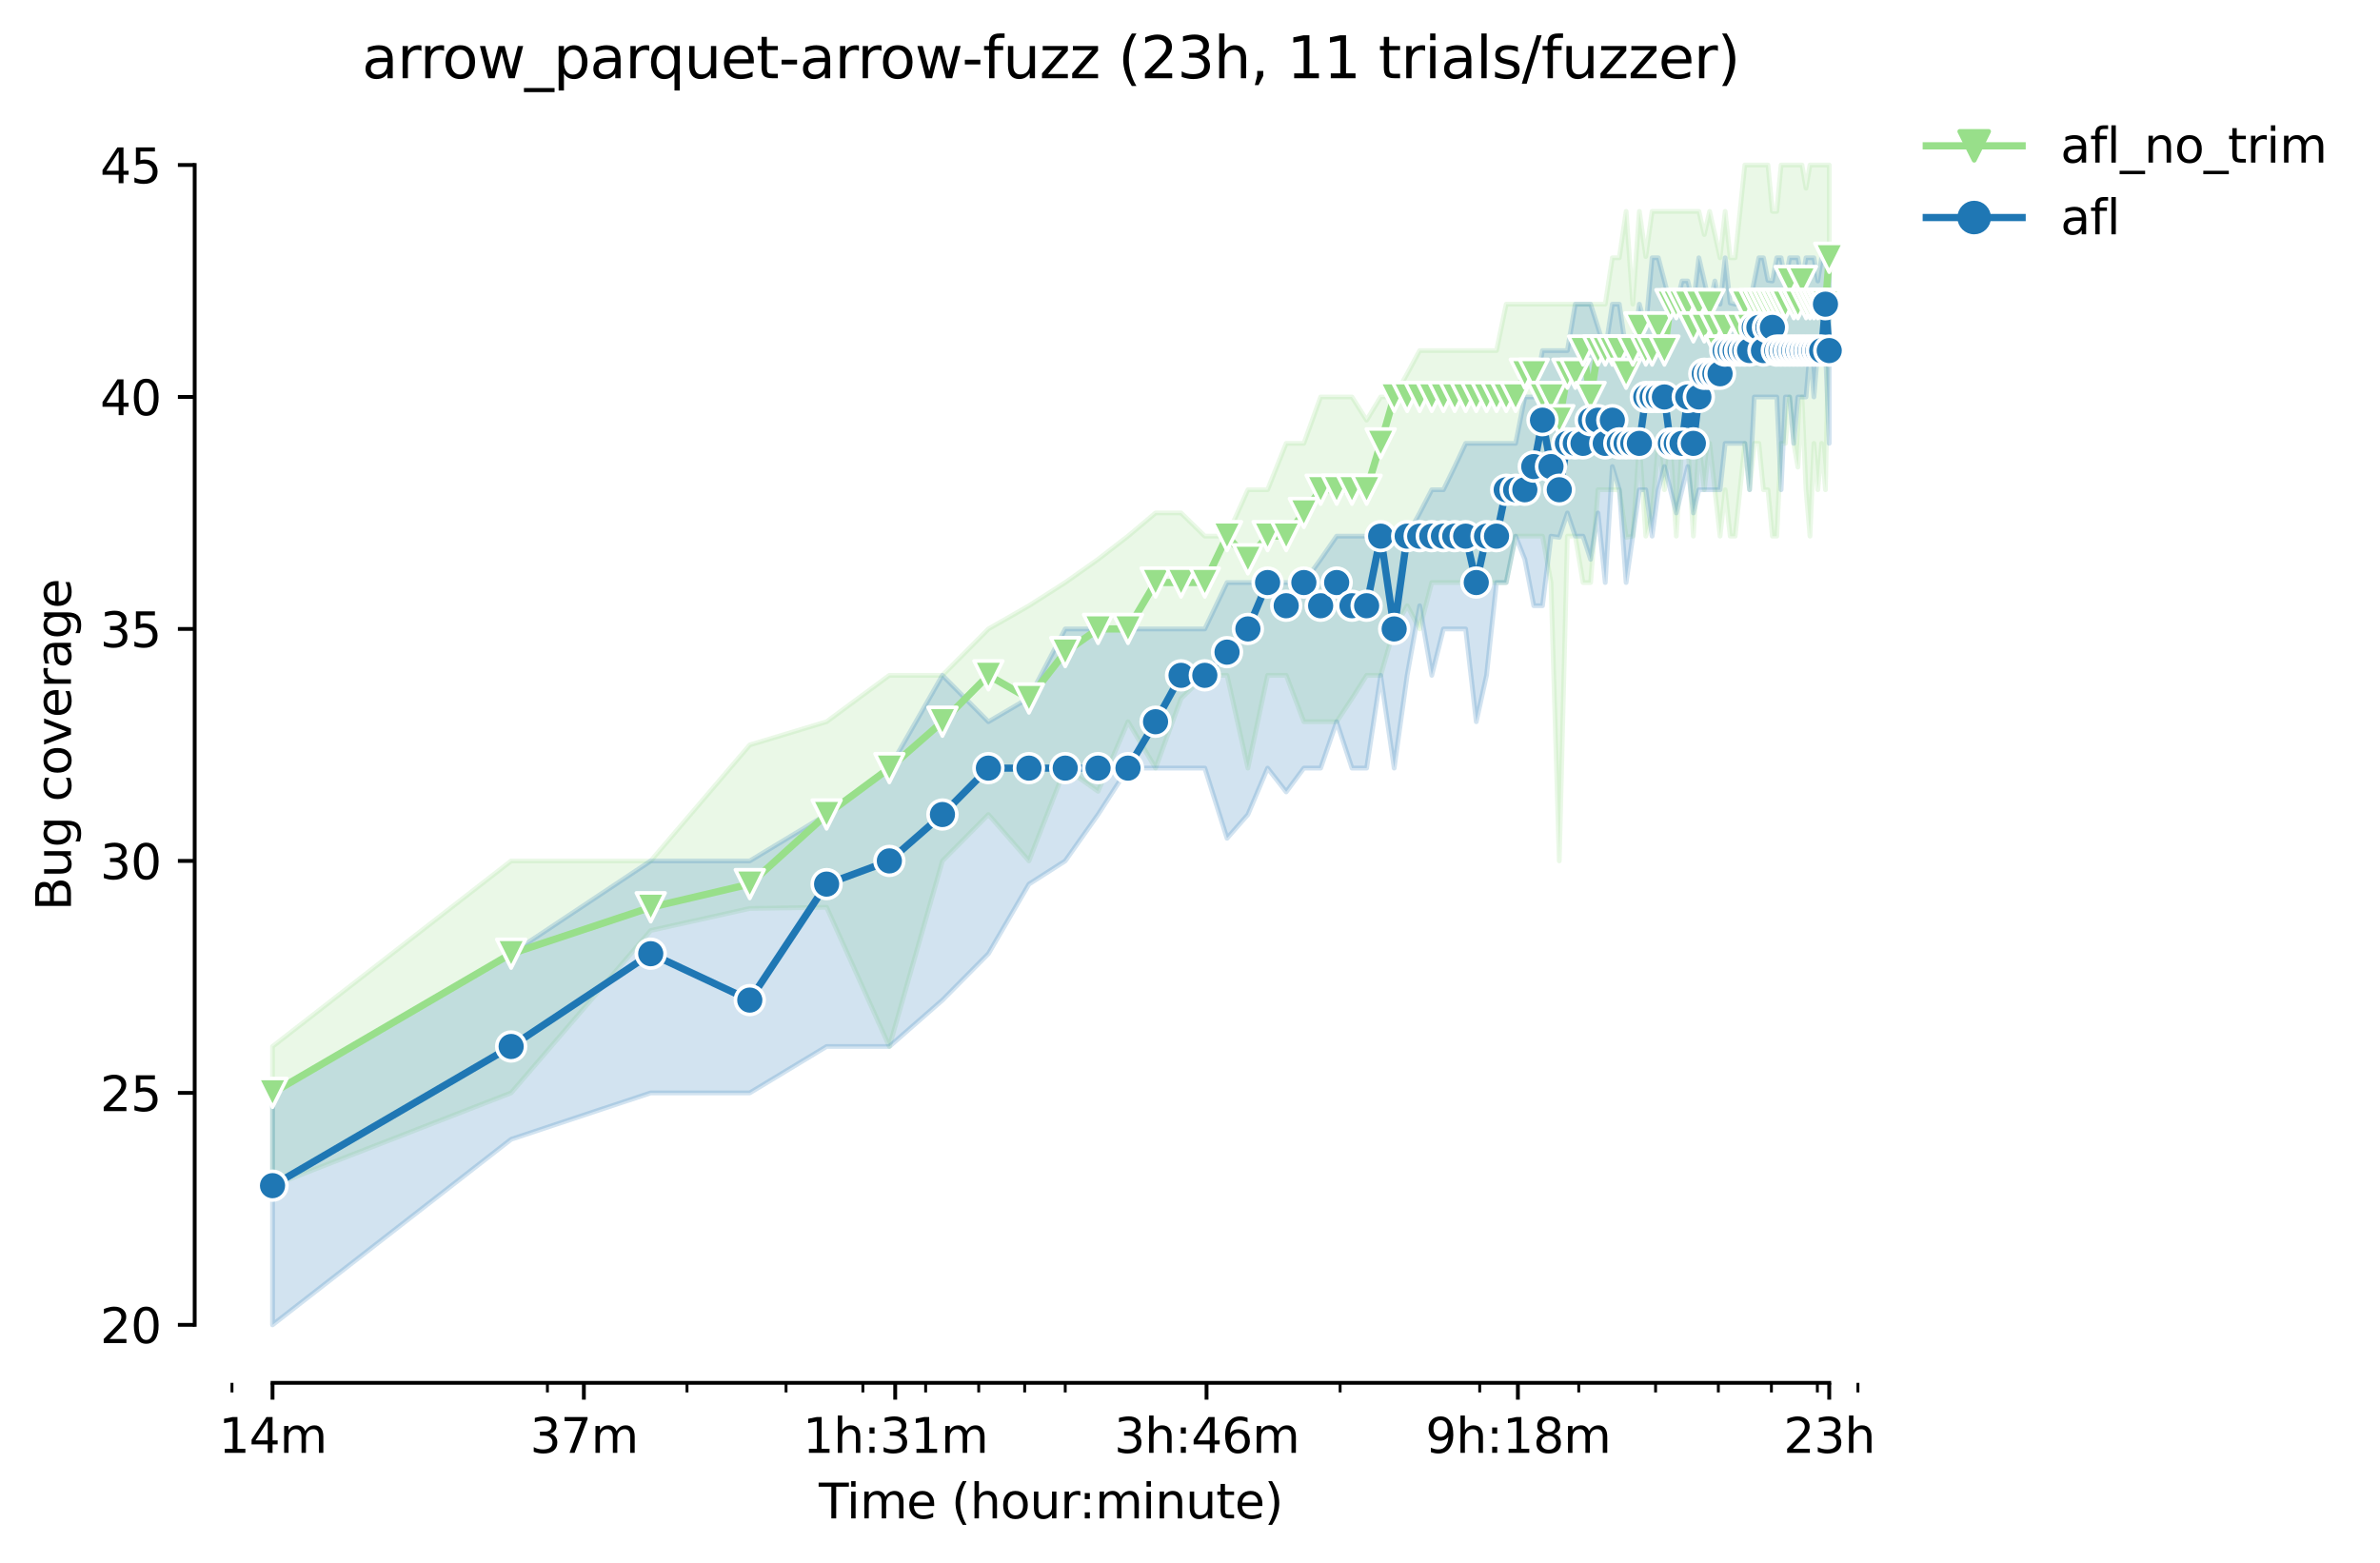 <?xml version="1.0" encoding="utf-8" standalone="no"?>
<!DOCTYPE svg PUBLIC "-//W3C//DTD SVG 1.1//EN"
  "http://www.w3.org/Graphics/SVG/1.1/DTD/svg11.dtd">
<svg height="325.986pt" version="1.1" viewBox="0 0 496.356 325.986" width="496.356pt" xmlns="http://www.w3.org/2000/svg" xmlns:xlink="http://www.w3.org/1999/xlink">
 <defs>
  <style type="text/css">*{stroke-linecap:butt;stroke-linejoin:round;}</style>
 </defs>
 <g id="figure_1">
  <g id="patch_1">
   <path d="M 0 325.986 
L 496.356 325.986 
L 496.356 0 
L 0 0 
z
" style="fill:#ffffff;"/>
  </g>
  <g id="axes_1">
   <g id="patch_2">
    <path d="M 40.603 288.43 
L 397.723 288.43 
L 397.723 22.318 
L 40.603 22.318 
z
" style="fill:#ffffff;"/>
   </g>
   <g id="PolyCollection_1">
    <defs>
     <path d="M 56.836 -107.713 
L 56.836 -78.683 
L 106.602 -98.036 
L 135.714 -131.905 
L 156.369 -136.502 
L 172.39 -136.743 
L 185.48 -107.713 
L 196.548 -146.42 
L 206.135 -156.097 
L 214.592 -146.42 
L 222.156 -165.774 
L 228.999 -160.935 
L 235.247 -175.451 
L 240.994 -165.774 
L 246.314 -180.289 
L 251.268 -185.127 
L 255.902 -185.127 
L 260.254 -165.774 
L 264.358 -185.127 
L 268.24 -185.127 
L 271.923 -175.451 
L 275.426 -175.451 
L 278.766 -175.451 
L 281.957 -180.289 
L 285.013 -185.127 
L 287.944 -185.127 
L 290.76 -194.804 
L 293.47 -199.643 
L 296.081 -194.804 
L 298.6 -204.481 
L 301.034 -204.481 
L 303.389 -204.481 
L 305.668 -204.481 
L 307.877 -204.481 
L 310.021 -204.481 
L 312.102 -204.481 
L 314.125 -204.481 
L 316.092 -214.158 
L 318.007 -214.158 
L 319.872 -214.158 
L 321.689 -214.158 
L 323.462 -204.481 
L 325.192 -146.42 
L 326.882 -214.158 
L 328.532 -214.158 
L 330.146 -204.481 
L 331.724 -204.481 
L 333.268 -223.835 
L 334.78 -223.835 
L 336.26 -223.835 
L 337.711 -223.835 
L 339.132 -213.916 
L 340.527 -214.158 
L 341.894 -233.511 
L 343.236 -214.158 
L 344.554 -218.996 
L 345.847 -233.511 
L 347.118 -223.835 
L 348.367 -233.511 
L 349.594 -214.158 
L 350.801 -233.511 
L 351.988 -233.511 
L 353.155 -214.158 
L 354.304 -233.511 
L 355.435 -223.835 
L 356.548 -233.511 
L 357.644 -223.835 
L 358.724 -214.158 
L 359.787 -223.835 
L 360.835 -214.158 
L 361.869 -214.158 
L 362.887 -223.835 
L 363.891 -233.511 
L 364.881 -223.835 
L 365.858 -233.511 
L 366.822 -233.511 
L 367.773 -223.835 
L 368.712 -223.835 
L 369.638 -214.158 
L 370.553 -214.158 
L 371.456 -233.511 
L 372.348 -233.511 
L 373.229 -243.188 
L 374.099 -233.511 
L 374.959 -228.552 
L 375.809 -243.188 
L 376.648 -223.835 
L 377.478 -214.158 
L 378.299 -233.511 
L 379.11 -223.835 
L 379.912 -233.511 
L 380.706 -223.835 
L 381.49 -262.542 
L 381.49 -291.572 
L 381.49 -291.572 
L 380.706 -291.572 
L 379.912 -291.572 
L 379.11 -291.572 
L 378.299 -291.572 
L 377.478 -291.572 
L 376.648 -286.734 
L 375.809 -291.572 
L 374.959 -291.572 
L 374.099 -291.572 
L 373.229 -291.572 
L 372.348 -291.572 
L 371.456 -291.572 
L 370.553 -281.895 
L 369.638 -281.895 
L 368.712 -291.572 
L 367.773 -291.572 
L 366.822 -291.572 
L 365.858 -291.572 
L 364.881 -291.572 
L 363.891 -291.572 
L 362.887 -281.895 
L 361.869 -272.219 
L 360.835 -272.219 
L 359.787 -281.895 
L 358.724 -272.219 
L 357.644 -277.057 
L 356.548 -281.895 
L 355.435 -277.057 
L 354.304 -281.895 
L 353.155 -281.895 
L 351.988 -281.895 
L 350.801 -281.895 
L 349.594 -281.895 
L 348.367 -281.895 
L 347.118 -281.895 
L 345.847 -281.895 
L 344.554 -281.895 
L 343.236 -272.461 
L 341.894 -281.895 
L 340.527 -262.542 
L 339.132 -281.895 
L 337.711 -272.219 
L 336.26 -272.219 
L 334.78 -262.542 
L 333.268 -262.542 
L 331.724 -262.542 
L 330.146 -262.542 
L 328.532 -262.542 
L 326.882 -262.542 
L 325.192 -262.542 
L 323.462 -262.542 
L 321.689 -262.542 
L 319.872 -262.542 
L 318.007 -262.542 
L 316.092 -262.542 
L 314.125 -262.542 
L 312.102 -252.865 
L 310.021 -252.865 
L 307.877 -252.865 
L 305.668 -252.865 
L 303.389 -252.865 
L 301.034 -252.865 
L 298.6 -252.865 
L 296.081 -252.865 
L 293.47 -248.027 
L 290.76 -243.188 
L 287.944 -243.188 
L 285.013 -238.35 
L 281.957 -243.188 
L 278.766 -243.188 
L 275.426 -243.188 
L 271.923 -233.511 
L 268.24 -233.511 
L 264.358 -223.835 
L 260.254 -223.835 
L 255.902 -214.158 
L 251.268 -214.158 
L 246.314 -218.996 
L 240.994 -218.996 
L 235.247 -214.158 
L 228.999 -209.319 
L 222.156 -204.481 
L 214.592 -199.643 
L 206.135 -194.804 
L 196.548 -185.127 
L 185.48 -185.127 
L 172.39 -175.451 
L 156.369 -170.612 
L 135.714 -146.42 
L 106.602 -146.42 
L 56.836 -107.713 
z
" id="maba199ad43" style="stroke:#98df8a;stroke-opacity:0.2;"/>
    </defs>
    <g clip-path="url(#p49d48ba00f)">
     <use style="fill:#98df8a;fill-opacity:0.2;stroke:#98df8a;stroke-opacity:0.2;" x="0" xlink:href="#maba199ad43" y="325.986"/>
    </g>
   </g>
   <g id="PolyCollection_2">
    <defs>
     <path d="M 56.836 -98.036 
L 56.836 -49.652 
L 106.602 -88.359 
L 135.714 -98.036 
L 156.369 -98.036 
L 172.39 -107.713 
L 185.48 -107.713 
L 196.548 -117.39 
L 206.135 -127.067 
L 214.592 -141.582 
L 222.156 -146.42 
L 228.999 -156.097 
L 235.247 -165.774 
L 240.994 -165.774 
L 246.314 -165.774 
L 251.268 -165.774 
L 255.902 -151.138 
L 260.254 -156.097 
L 264.358 -165.774 
L 268.24 -160.814 
L 271.923 -165.774 
L 275.426 -165.774 
L 278.766 -175.451 
L 281.957 -165.774 
L 285.013 -165.774 
L 287.944 -185.127 
L 290.76 -165.774 
L 293.47 -185.127 
L 296.081 -199.643 
L 298.6 -185.127 
L 301.034 -194.804 
L 303.389 -194.804 
L 305.668 -194.804 
L 307.877 -175.451 
L 310.021 -185.127 
L 312.102 -204.481 
L 314.125 -204.481 
L 316.092 -214.158 
L 318.007 -209.319 
L 319.872 -199.643 
L 321.689 -199.643 
L 323.462 -214.158 
L 325.192 -213.916 
L 326.882 -218.996 
L 328.532 -214.158 
L 330.146 -214.158 
L 331.724 -209.319 
L 333.268 -218.996 
L 334.78 -204.481 
L 336.26 -228.673 
L 337.711 -223.835 
L 339.132 -204.481 
L 340.527 -214.158 
L 341.894 -223.835 
L 343.236 -223.835 
L 344.554 -214.158 
L 345.847 -223.835 
L 347.118 -228.673 
L 348.367 -223.835 
L 349.594 -218.996 
L 350.801 -223.835 
L 351.988 -228.673 
L 353.155 -218.996 
L 354.304 -223.835 
L 355.435 -223.835 
L 356.548 -223.835 
L 357.644 -223.835 
L 358.724 -223.835 
L 359.787 -233.511 
L 360.835 -233.511 
L 361.869 -233.511 
L 362.887 -233.511 
L 363.891 -233.511 
L 364.881 -223.835 
L 365.858 -243.188 
L 366.822 -243.188 
L 367.773 -243.188 
L 368.712 -243.188 
L 369.638 -243.188 
L 370.553 -243.188 
L 371.456 -223.835 
L 372.348 -243.188 
L 373.229 -243.188 
L 374.099 -233.511 
L 374.959 -243.188 
L 375.809 -243.188 
L 376.648 -243.188 
L 377.478 -252.865 
L 378.299 -243.188 
L 379.11 -252.865 
L 379.912 -252.865 
L 380.706 -252.865 
L 381.49 -233.511 
L 381.49 -272.219 
L 381.49 -272.219 
L 380.706 -272.219 
L 379.912 -272.219 
L 379.11 -267.38 
L 378.299 -272.219 
L 377.478 -272.219 
L 376.648 -272.219 
L 375.809 -267.38 
L 374.959 -272.219 
L 374.099 -272.219 
L 373.229 -272.219 
L 372.348 -267.38 
L 371.456 -272.219 
L 370.553 -272.219 
L 369.638 -267.38 
L 368.712 -267.501 
L 367.773 -272.219 
L 366.822 -272.219 
L 365.858 -267.38 
L 364.881 -262.542 
L 363.891 -262.542 
L 362.887 -262.542 
L 361.869 -262.542 
L 360.835 -262.784 
L 359.787 -272.219 
L 358.724 -262.542 
L 357.644 -267.38 
L 356.548 -262.542 
L 355.435 -267.38 
L 354.304 -272.219 
L 353.155 -262.542 
L 351.988 -267.38 
L 350.801 -267.38 
L 349.594 -262.542 
L 348.367 -262.542 
L 347.118 -267.38 
L 345.847 -272.219 
L 344.554 -272.219 
L 343.236 -257.703 
L 341.894 -262.542 
L 340.527 -252.865 
L 339.132 -252.865 
L 337.711 -262.542 
L 336.26 -262.542 
L 334.78 -252.865 
L 333.268 -257.703 
L 331.724 -262.542 
L 330.146 -262.542 
L 328.532 -262.542 
L 326.882 -252.865 
L 325.192 -252.865 
L 323.462 -252.865 
L 321.689 -252.865 
L 319.872 -243.188 
L 318.007 -243.188 
L 316.092 -233.511 
L 314.125 -233.511 
L 312.102 -233.511 
L 310.021 -233.511 
L 307.877 -233.511 
L 305.668 -233.511 
L 303.389 -228.673 
L 301.034 -223.835 
L 298.6 -223.835 
L 296.081 -218.996 
L 293.47 -214.158 
L 290.76 -214.158 
L 287.944 -214.158 
L 285.013 -214.158 
L 281.957 -214.158 
L 278.766 -214.158 
L 275.426 -209.319 
L 271.923 -204.481 
L 268.24 -204.481 
L 264.358 -204.481 
L 260.254 -204.481 
L 255.902 -204.481 
L 251.268 -194.804 
L 246.314 -194.804 
L 240.994 -194.804 
L 235.247 -194.804 
L 228.999 -194.804 
L 222.156 -194.804 
L 214.592 -180.41 
L 206.135 -175.451 
L 196.548 -185.127 
L 185.48 -165.774 
L 172.39 -156.097 
L 156.369 -146.42 
L 135.714 -146.42 
L 106.602 -127.067 
L 56.836 -98.036 
z
" id="me3a13ac4c0" style="stroke:#1f77b4;stroke-opacity:0.2;"/>
    </defs>
    <g clip-path="url(#p49d48ba00f)">
     <use style="fill:#1f77b4;fill-opacity:0.2;stroke:#1f77b4;stroke-opacity:0.2;" x="0" xlink:href="#me3a13ac4c0" y="325.986"/>
    </g>
   </g>
   <g id="matplotlib.axis_1">
    <g id="xtick_1">
     <g id="line2d_1">
      <defs>
       <path d="M 0 0 
L 0 3.5 
" id="mc180b00421" style="stroke:#000000;stroke-width:0.8;"/>
      </defs>
      <g>
       <use style="stroke:#000000;stroke-width:0.8;" x="56.836" xlink:href="#mc180b00421" y="288.43"/>
      </g>
     </g>
     <g id="text_1">
      <!-- 14m -->
      <g transform="translate(45.603 303.029)scale(0.1 -0.1)">
       <defs>
        <path d="M 794 531 
L 1825 531 
L 1825 4091 
L 703 3866 
L 703 4441 
L 1819 4666 
L 2450 4666 
L 2450 531 
L 3481 531 
L 3481 0 
L 794 0 
L 794 531 
z
" id="DejaVuSans-31" transform="scale(0.016)"/>
        <path d="M 2419 4116 
L 825 1625 
L 2419 1625 
L 2419 4116 
z
M 2253 4666 
L 3047 4666 
L 3047 1625 
L 3713 1625 
L 3713 1100 
L 3047 1100 
L 3047 0 
L 2419 0 
L 2419 1100 
L 313 1100 
L 313 1709 
L 2253 4666 
z
" id="DejaVuSans-34" transform="scale(0.016)"/>
        <path d="M 3328 2828 
Q 3544 3216 3844 3400 
Q 4144 3584 4550 3584 
Q 5097 3584 5394 3201 
Q 5691 2819 5691 2113 
L 5691 0 
L 5113 0 
L 5113 2094 
Q 5113 2597 4934 2840 
Q 4756 3084 4391 3084 
Q 3944 3084 3684 2787 
Q 3425 2491 3425 1978 
L 3425 0 
L 2847 0 
L 2847 2094 
Q 2847 2600 2669 2842 
Q 2491 3084 2119 3084 
Q 1678 3084 1418 2786 
Q 1159 2488 1159 1978 
L 1159 0 
L 581 0 
L 581 3500 
L 1159 3500 
L 1159 2956 
Q 1356 3278 1631 3431 
Q 1906 3584 2284 3584 
Q 2666 3584 2933 3390 
Q 3200 3197 3328 2828 
z
" id="DejaVuSans-6d" transform="scale(0.016)"/>
       </defs>
       <use xlink:href="#DejaVuSans-31"/>
       <use x="63.623" xlink:href="#DejaVuSans-34"/>
       <use x="127.246" xlink:href="#DejaVuSans-6d"/>
      </g>
     </g>
    </g>
    <g id="xtick_2">
     <g id="line2d_2">
      <g>
       <use style="stroke:#000000;stroke-width:0.8;" x="121.767" xlink:href="#mc180b00421" y="288.43"/>
      </g>
     </g>
     <g id="text_2">
      <!-- 37m -->
      <g transform="translate(110.534 303.029)scale(0.1 -0.1)">
       <defs>
        <path d="M 2597 2516 
Q 3050 2419 3304 2112 
Q 3559 1806 3559 1356 
Q 3559 666 3084 287 
Q 2609 -91 1734 -91 
Q 1441 -91 1130 -33 
Q 819 25 488 141 
L 488 750 
Q 750 597 1062 519 
Q 1375 441 1716 441 
Q 2309 441 2620 675 
Q 2931 909 2931 1356 
Q 2931 1769 2642 2001 
Q 2353 2234 1838 2234 
L 1294 2234 
L 1294 2753 
L 1863 2753 
Q 2328 2753 2575 2939 
Q 2822 3125 2822 3475 
Q 2822 3834 2567 4026 
Q 2313 4219 1838 4219 
Q 1578 4219 1281 4162 
Q 984 4106 628 3988 
L 628 4550 
Q 988 4650 1302 4700 
Q 1616 4750 1894 4750 
Q 2613 4750 3031 4423 
Q 3450 4097 3450 3541 
Q 3450 3153 3228 2886 
Q 3006 2619 2597 2516 
z
" id="DejaVuSans-33" transform="scale(0.016)"/>
        <path d="M 525 4666 
L 3525 4666 
L 3525 4397 
L 1831 0 
L 1172 0 
L 2766 4134 
L 525 4134 
L 525 4666 
z
" id="DejaVuSans-37" transform="scale(0.016)"/>
       </defs>
       <use xlink:href="#DejaVuSans-33"/>
       <use x="63.623" xlink:href="#DejaVuSans-37"/>
       <use x="127.246" xlink:href="#DejaVuSans-6d"/>
      </g>
     </g>
    </g>
    <g id="xtick_3">
     <g id="line2d_3">
      <g>
       <use style="stroke:#000000;stroke-width:0.8;" x="186.698" xlink:href="#mc180b00421" y="288.43"/>
      </g>
     </g>
     <g id="text_3">
      <!-- 1h:31m -->
      <g transform="translate(167.431 303.029)scale(0.1 -0.1)">
       <defs>
        <path d="M 3513 2113 
L 3513 0 
L 2938 0 
L 2938 2094 
Q 2938 2591 2744 2837 
Q 2550 3084 2163 3084 
Q 1697 3084 1428 2787 
Q 1159 2491 1159 1978 
L 1159 0 
L 581 0 
L 581 4863 
L 1159 4863 
L 1159 2956 
Q 1366 3272 1645 3428 
Q 1925 3584 2291 3584 
Q 2894 3584 3203 3211 
Q 3513 2838 3513 2113 
z
" id="DejaVuSans-68" transform="scale(0.016)"/>
        <path d="M 750 794 
L 1409 794 
L 1409 0 
L 750 0 
L 750 794 
z
M 750 3309 
L 1409 3309 
L 1409 2516 
L 750 2516 
L 750 3309 
z
" id="DejaVuSans-3a" transform="scale(0.016)"/>
       </defs>
       <use xlink:href="#DejaVuSans-31"/>
       <use x="63.623" xlink:href="#DejaVuSans-68"/>
       <use x="127.002" xlink:href="#DejaVuSans-3a"/>
       <use x="160.693" xlink:href="#DejaVuSans-33"/>
       <use x="224.316" xlink:href="#DejaVuSans-31"/>
       <use x="287.939" xlink:href="#DejaVuSans-6d"/>
      </g>
     </g>
    </g>
    <g id="xtick_4">
     <g id="line2d_4">
      <g>
       <use style="stroke:#000000;stroke-width:0.8;" x="251.629" xlink:href="#mc180b00421" y="288.43"/>
      </g>
     </g>
     <g id="text_4">
      <!-- 3h:46m -->
      <g transform="translate(232.362 303.029)scale(0.1 -0.1)">
       <defs>
        <path d="M 2113 2584 
Q 1688 2584 1439 2293 
Q 1191 2003 1191 1497 
Q 1191 994 1439 701 
Q 1688 409 2113 409 
Q 2538 409 2786 701 
Q 3034 994 3034 1497 
Q 3034 2003 2786 2293 
Q 2538 2584 2113 2584 
z
M 3366 4563 
L 3366 3988 
Q 3128 4100 2886 4159 
Q 2644 4219 2406 4219 
Q 1781 4219 1451 3797 
Q 1122 3375 1075 2522 
Q 1259 2794 1537 2939 
Q 1816 3084 2150 3084 
Q 2853 3084 3261 2657 
Q 3669 2231 3669 1497 
Q 3669 778 3244 343 
Q 2819 -91 2113 -91 
Q 1303 -91 875 529 
Q 447 1150 447 2328 
Q 447 3434 972 4092 
Q 1497 4750 2381 4750 
Q 2619 4750 2861 4703 
Q 3103 4656 3366 4563 
z
" id="DejaVuSans-36" transform="scale(0.016)"/>
       </defs>
       <use xlink:href="#DejaVuSans-33"/>
       <use x="63.623" xlink:href="#DejaVuSans-68"/>
       <use x="127.002" xlink:href="#DejaVuSans-3a"/>
       <use x="160.693" xlink:href="#DejaVuSans-34"/>
       <use x="224.316" xlink:href="#DejaVuSans-36"/>
       <use x="287.939" xlink:href="#DejaVuSans-6d"/>
      </g>
     </g>
    </g>
    <g id="xtick_5">
     <g id="line2d_5">
      <g>
       <use style="stroke:#000000;stroke-width:0.8;" x="316.56" xlink:href="#mc180b00421" y="288.43"/>
      </g>
     </g>
     <g id="text_5">
      <!-- 9h:18m -->
      <g transform="translate(297.293 303.029)scale(0.1 -0.1)">
       <defs>
        <path d="M 703 97 
L 703 672 
Q 941 559 1184 500 
Q 1428 441 1663 441 
Q 2288 441 2617 861 
Q 2947 1281 2994 2138 
Q 2813 1869 2534 1725 
Q 2256 1581 1919 1581 
Q 1219 1581 811 2004 
Q 403 2428 403 3163 
Q 403 3881 828 4315 
Q 1253 4750 1959 4750 
Q 2769 4750 3195 4129 
Q 3622 3509 3622 2328 
Q 3622 1225 3098 567 
Q 2575 -91 1691 -91 
Q 1453 -91 1209 -44 
Q 966 3 703 97 
z
M 1959 2075 
Q 2384 2075 2632 2365 
Q 2881 2656 2881 3163 
Q 2881 3666 2632 3958 
Q 2384 4250 1959 4250 
Q 1534 4250 1286 3958 
Q 1038 3666 1038 3163 
Q 1038 2656 1286 2365 
Q 1534 2075 1959 2075 
z
" id="DejaVuSans-39" transform="scale(0.016)"/>
        <path d="M 2034 2216 
Q 1584 2216 1326 1975 
Q 1069 1734 1069 1313 
Q 1069 891 1326 650 
Q 1584 409 2034 409 
Q 2484 409 2743 651 
Q 3003 894 3003 1313 
Q 3003 1734 2745 1975 
Q 2488 2216 2034 2216 
z
M 1403 2484 
Q 997 2584 770 2862 
Q 544 3141 544 3541 
Q 544 4100 942 4425 
Q 1341 4750 2034 4750 
Q 2731 4750 3128 4425 
Q 3525 4100 3525 3541 
Q 3525 3141 3298 2862 
Q 3072 2584 2669 2484 
Q 3125 2378 3379 2068 
Q 3634 1759 3634 1313 
Q 3634 634 3220 271 
Q 2806 -91 2034 -91 
Q 1263 -91 848 271 
Q 434 634 434 1313 
Q 434 1759 690 2068 
Q 947 2378 1403 2484 
z
M 1172 3481 
Q 1172 3119 1398 2916 
Q 1625 2713 2034 2713 
Q 2441 2713 2670 2916 
Q 2900 3119 2900 3481 
Q 2900 3844 2670 4047 
Q 2441 4250 2034 4250 
Q 1625 4250 1398 4047 
Q 1172 3844 1172 3481 
z
" id="DejaVuSans-38" transform="scale(0.016)"/>
       </defs>
       <use xlink:href="#DejaVuSans-39"/>
       <use x="63.623" xlink:href="#DejaVuSans-68"/>
       <use x="127.002" xlink:href="#DejaVuSans-3a"/>
       <use x="160.693" xlink:href="#DejaVuSans-31"/>
       <use x="224.316" xlink:href="#DejaVuSans-38"/>
       <use x="287.939" xlink:href="#DejaVuSans-6d"/>
      </g>
     </g>
    </g>
    <g id="xtick_6">
     <g id="line2d_6">
      <g>
       <use style="stroke:#000000;stroke-width:0.8;" x="381.491" xlink:href="#mc180b00421" y="288.43"/>
      </g>
     </g>
     <g id="text_6">
      <!-- 23h -->
      <g transform="translate(371.96 303.029)scale(0.1 -0.1)">
       <defs>
        <path d="M 1228 531 
L 3431 531 
L 3431 0 
L 469 0 
L 469 531 
Q 828 903 1448 1529 
Q 2069 2156 2228 2338 
Q 2531 2678 2651 2914 
Q 2772 3150 2772 3378 
Q 2772 3750 2511 3984 
Q 2250 4219 1831 4219 
Q 1534 4219 1204 4116 
Q 875 4013 500 3803 
L 500 4441 
Q 881 4594 1212 4672 
Q 1544 4750 1819 4750 
Q 2544 4750 2975 4387 
Q 3406 4025 3406 3419 
Q 3406 3131 3298 2873 
Q 3191 2616 2906 2266 
Q 2828 2175 2409 1742 
Q 1991 1309 1228 531 
z
" id="DejaVuSans-32" transform="scale(0.016)"/>
       </defs>
       <use xlink:href="#DejaVuSans-32"/>
       <use x="63.623" xlink:href="#DejaVuSans-33"/>
       <use x="127.246" xlink:href="#DejaVuSans-68"/>
      </g>
     </g>
    </g>
    <g id="xtick_7">
     <g id="line2d_7">
      <defs>
       <path d="M 0 0 
L 0 2 
" id="m39f9eaf5a2" style="stroke:#000000;stroke-width:0.6;"/>
      </defs>
      <g>
       <use style="stroke:#000000;stroke-width:0.6;" x="48.379" xlink:href="#m39f9eaf5a2" y="288.43"/>
      </g>
     </g>
    </g>
    <g id="xtick_8">
     <g id="line2d_8">
      <g>
       <use style="stroke:#000000;stroke-width:0.6;" x="114.167" xlink:href="#m39f9eaf5a2" y="288.43"/>
      </g>
     </g>
    </g>
    <g id="xtick_9">
     <g id="line2d_9">
      <g>
       <use style="stroke:#000000;stroke-width:0.6;" x="143.278" xlink:href="#m39f9eaf5a2" y="288.43"/>
      </g>
     </g>
    </g>
    <g id="xtick_10">
     <g id="line2d_10">
      <g>
       <use style="stroke:#000000;stroke-width:0.6;" x="163.933" xlink:href="#m39f9eaf5a2" y="288.43"/>
      </g>
     </g>
    </g>
    <g id="xtick_11">
     <g id="line2d_11">
      <g>
       <use style="stroke:#000000;stroke-width:0.6;" x="179.955" xlink:href="#m39f9eaf5a2" y="288.43"/>
      </g>
     </g>
    </g>
    <g id="xtick_12">
     <g id="line2d_12">
      <g>
       <use style="stroke:#000000;stroke-width:0.6;" x="193.045" xlink:href="#m39f9eaf5a2" y="288.43"/>
      </g>
     </g>
    </g>
    <g id="xtick_13">
     <g id="line2d_13">
      <g>
       <use style="stroke:#000000;stroke-width:0.6;" x="204.113" xlink:href="#m39f9eaf5a2" y="288.43"/>
      </g>
     </g>
    </g>
    <g id="xtick_14">
     <g id="line2d_14">
      <g>
       <use style="stroke:#000000;stroke-width:0.6;" x="213.7" xlink:href="#m39f9eaf5a2" y="288.43"/>
      </g>
     </g>
    </g>
    <g id="xtick_15">
     <g id="line2d_15">
      <g>
       <use style="stroke:#000000;stroke-width:0.6;" x="222.156" xlink:href="#m39f9eaf5a2" y="288.43"/>
      </g>
     </g>
    </g>
    <g id="xtick_16">
     <g id="line2d_16">
      <g>
       <use style="stroke:#000000;stroke-width:0.6;" x="279.488" xlink:href="#m39f9eaf5a2" y="288.43"/>
      </g>
     </g>
    </g>
    <g id="xtick_17">
     <g id="line2d_17">
      <g>
       <use style="stroke:#000000;stroke-width:0.6;" x="308.599" xlink:href="#m39f9eaf5a2" y="288.43"/>
      </g>
     </g>
    </g>
    <g id="xtick_18">
     <g id="line2d_18">
      <g>
       <use style="stroke:#000000;stroke-width:0.6;" x="329.254" xlink:href="#m39f9eaf5a2" y="288.43"/>
      </g>
     </g>
    </g>
    <g id="xtick_19">
     <g id="line2d_19">
      <g>
       <use style="stroke:#000000;stroke-width:0.6;" x="345.275" xlink:href="#m39f9eaf5a2" y="288.43"/>
      </g>
     </g>
    </g>
    <g id="xtick_20">
     <g id="line2d_20">
      <g>
       <use style="stroke:#000000;stroke-width:0.6;" x="358.366" xlink:href="#m39f9eaf5a2" y="288.43"/>
      </g>
     </g>
    </g>
    <g id="xtick_21">
     <g id="line2d_21">
      <g>
       <use style="stroke:#000000;stroke-width:0.6;" x="369.433" xlink:href="#m39f9eaf5a2" y="288.43"/>
      </g>
     </g>
    </g>
    <g id="xtick_22">
     <g id="line2d_22">
      <g>
       <use style="stroke:#000000;stroke-width:0.6;" x="379.02" xlink:href="#m39f9eaf5a2" y="288.43"/>
      </g>
     </g>
    </g>
    <g id="xtick_23">
     <g id="line2d_23">
      <g>
       <use style="stroke:#000000;stroke-width:0.6;" x="387.477" xlink:href="#m39f9eaf5a2" y="288.43"/>
      </g>
     </g>
    </g>
    <g id="text_7">
     <!-- Time (hour:minute) -->
     <g transform="translate(170.756 316.707)scale(0.1 -0.1)">
      <defs>
       <path d="M -19 4666 
L 3928 4666 
L 3928 4134 
L 2272 4134 
L 2272 0 
L 1638 0 
L 1638 4134 
L -19 4134 
L -19 4666 
z
" id="DejaVuSans-54" transform="scale(0.016)"/>
       <path d="M 603 3500 
L 1178 3500 
L 1178 0 
L 603 0 
L 603 3500 
z
M 603 4863 
L 1178 4863 
L 1178 4134 
L 603 4134 
L 603 4863 
z
" id="DejaVuSans-69" transform="scale(0.016)"/>
       <path d="M 3597 1894 
L 3597 1613 
L 953 1613 
Q 991 1019 1311 708 
Q 1631 397 2203 397 
Q 2534 397 2845 478 
Q 3156 559 3463 722 
L 3463 178 
Q 3153 47 2828 -22 
Q 2503 -91 2169 -91 
Q 1331 -91 842 396 
Q 353 884 353 1716 
Q 353 2575 817 3079 
Q 1281 3584 2069 3584 
Q 2775 3584 3186 3129 
Q 3597 2675 3597 1894 
z
M 3022 2063 
Q 3016 2534 2758 2815 
Q 2500 3097 2075 3097 
Q 1594 3097 1305 2825 
Q 1016 2553 972 2059 
L 3022 2063 
z
" id="DejaVuSans-65" transform="scale(0.016)"/>
       <path id="DejaVuSans-20" transform="scale(0.016)"/>
       <path d="M 1984 4856 
Q 1566 4138 1362 3434 
Q 1159 2731 1159 2009 
Q 1159 1288 1364 580 
Q 1569 -128 1984 -844 
L 1484 -844 
Q 1016 -109 783 600 
Q 550 1309 550 2009 
Q 550 2706 781 3412 
Q 1013 4119 1484 4856 
L 1984 4856 
z
" id="DejaVuSans-28" transform="scale(0.016)"/>
       <path d="M 1959 3097 
Q 1497 3097 1228 2736 
Q 959 2375 959 1747 
Q 959 1119 1226 758 
Q 1494 397 1959 397 
Q 2419 397 2687 759 
Q 2956 1122 2956 1747 
Q 2956 2369 2687 2733 
Q 2419 3097 1959 3097 
z
M 1959 3584 
Q 2709 3584 3137 3096 
Q 3566 2609 3566 1747 
Q 3566 888 3137 398 
Q 2709 -91 1959 -91 
Q 1206 -91 779 398 
Q 353 888 353 1747 
Q 353 2609 779 3096 
Q 1206 3584 1959 3584 
z
" id="DejaVuSans-6f" transform="scale(0.016)"/>
       <path d="M 544 1381 
L 544 3500 
L 1119 3500 
L 1119 1403 
Q 1119 906 1312 657 
Q 1506 409 1894 409 
Q 2359 409 2629 706 
Q 2900 1003 2900 1516 
L 2900 3500 
L 3475 3500 
L 3475 0 
L 2900 0 
L 2900 538 
Q 2691 219 2414 64 
Q 2138 -91 1772 -91 
Q 1169 -91 856 284 
Q 544 659 544 1381 
z
M 1991 3584 
L 1991 3584 
z
" id="DejaVuSans-75" transform="scale(0.016)"/>
       <path d="M 2631 2963 
Q 2534 3019 2420 3045 
Q 2306 3072 2169 3072 
Q 1681 3072 1420 2755 
Q 1159 2438 1159 1844 
L 1159 0 
L 581 0 
L 581 3500 
L 1159 3500 
L 1159 2956 
Q 1341 3275 1631 3429 
Q 1922 3584 2338 3584 
Q 2397 3584 2469 3576 
Q 2541 3569 2628 3553 
L 2631 2963 
z
" id="DejaVuSans-72" transform="scale(0.016)"/>
       <path d="M 3513 2113 
L 3513 0 
L 2938 0 
L 2938 2094 
Q 2938 2591 2744 2837 
Q 2550 3084 2163 3084 
Q 1697 3084 1428 2787 
Q 1159 2491 1159 1978 
L 1159 0 
L 581 0 
L 581 3500 
L 1159 3500 
L 1159 2956 
Q 1366 3272 1645 3428 
Q 1925 3584 2291 3584 
Q 2894 3584 3203 3211 
Q 3513 2838 3513 2113 
z
" id="DejaVuSans-6e" transform="scale(0.016)"/>
       <path d="M 1172 4494 
L 1172 3500 
L 2356 3500 
L 2356 3053 
L 1172 3053 
L 1172 1153 
Q 1172 725 1289 603 
Q 1406 481 1766 481 
L 2356 481 
L 2356 0 
L 1766 0 
Q 1100 0 847 248 
Q 594 497 594 1153 
L 594 3053 
L 172 3053 
L 172 3500 
L 594 3500 
L 594 4494 
L 1172 4494 
z
" id="DejaVuSans-74" transform="scale(0.016)"/>
       <path d="M 513 4856 
L 1013 4856 
Q 1481 4119 1714 3412 
Q 1947 2706 1947 2009 
Q 1947 1309 1714 600 
Q 1481 -109 1013 -844 
L 513 -844 
Q 928 -128 1133 580 
Q 1338 1288 1338 2009 
Q 1338 2731 1133 3434 
Q 928 4138 513 4856 
z
" id="DejaVuSans-29" transform="scale(0.016)"/>
      </defs>
      <use xlink:href="#DejaVuSans-54"/>
      <use x="57.959" xlink:href="#DejaVuSans-69"/>
      <use x="85.742" xlink:href="#DejaVuSans-6d"/>
      <use x="183.154" xlink:href="#DejaVuSans-65"/>
      <use x="244.678" xlink:href="#DejaVuSans-20"/>
      <use x="276.465" xlink:href="#DejaVuSans-28"/>
      <use x="315.479" xlink:href="#DejaVuSans-68"/>
      <use x="378.857" xlink:href="#DejaVuSans-6f"/>
      <use x="440.039" xlink:href="#DejaVuSans-75"/>
      <use x="503.418" xlink:href="#DejaVuSans-72"/>
      <use x="542.781" xlink:href="#DejaVuSans-3a"/>
      <use x="576.473" xlink:href="#DejaVuSans-6d"/>
      <use x="673.885" xlink:href="#DejaVuSans-69"/>
      <use x="701.668" xlink:href="#DejaVuSans-6e"/>
      <use x="765.047" xlink:href="#DejaVuSans-75"/>
      <use x="828.426" xlink:href="#DejaVuSans-74"/>
      <use x="867.635" xlink:href="#DejaVuSans-65"/>
      <use x="929.158" xlink:href="#DejaVuSans-29"/>
     </g>
    </g>
   </g>
   <g id="matplotlib.axis_2">
    <g id="ytick_1">
     <g id="line2d_24">
      <defs>
       <path d="M 0 0 
L -3.5 0 
" id="mb7bd00a3bd" style="stroke:#000000;stroke-width:0.8;"/>
      </defs>
      <g>
       <use style="stroke:#000000;stroke-width:0.8;" x="40.603" xlink:href="#mb7bd00a3bd" y="276.334"/>
      </g>
     </g>
     <g id="text_8">
      <!-- 20 -->
      <g transform="translate(20.878 280.133)scale(0.1 -0.1)">
       <defs>
        <path d="M 2034 4250 
Q 1547 4250 1301 3770 
Q 1056 3291 1056 2328 
Q 1056 1369 1301 889 
Q 1547 409 2034 409 
Q 2525 409 2770 889 
Q 3016 1369 3016 2328 
Q 3016 3291 2770 3770 
Q 2525 4250 2034 4250 
z
M 2034 4750 
Q 2819 4750 3233 4129 
Q 3647 3509 3647 2328 
Q 3647 1150 3233 529 
Q 2819 -91 2034 -91 
Q 1250 -91 836 529 
Q 422 1150 422 2328 
Q 422 3509 836 4129 
Q 1250 4750 2034 4750 
z
" id="DejaVuSans-30" transform="scale(0.016)"/>
       </defs>
       <use xlink:href="#DejaVuSans-32"/>
       <use x="63.623" xlink:href="#DejaVuSans-30"/>
      </g>
     </g>
    </g>
    <g id="ytick_2">
     <g id="line2d_25">
      <g>
       <use style="stroke:#000000;stroke-width:0.8;" x="40.603" xlink:href="#mb7bd00a3bd" y="227.95"/>
      </g>
     </g>
     <g id="text_9">
      <!-- 25 -->
      <g transform="translate(20.878 231.749)scale(0.1 -0.1)">
       <defs>
        <path d="M 691 4666 
L 3169 4666 
L 3169 4134 
L 1269 4134 
L 1269 2991 
Q 1406 3038 1543 3061 
Q 1681 3084 1819 3084 
Q 2600 3084 3056 2656 
Q 3513 2228 3513 1497 
Q 3513 744 3044 326 
Q 2575 -91 1722 -91 
Q 1428 -91 1123 -41 
Q 819 9 494 109 
L 494 744 
Q 775 591 1075 516 
Q 1375 441 1709 441 
Q 2250 441 2565 725 
Q 2881 1009 2881 1497 
Q 2881 1984 2565 2268 
Q 2250 2553 1709 2553 
Q 1456 2553 1204 2497 
Q 953 2441 691 2322 
L 691 4666 
z
" id="DejaVuSans-35" transform="scale(0.016)"/>
       </defs>
       <use xlink:href="#DejaVuSans-32"/>
       <use x="63.623" xlink:href="#DejaVuSans-35"/>
      </g>
     </g>
    </g>
    <g id="ytick_3">
     <g id="line2d_26">
      <g>
       <use style="stroke:#000000;stroke-width:0.8;" x="40.603" xlink:href="#mb7bd00a3bd" y="179.566"/>
      </g>
     </g>
     <g id="text_10">
      <!-- 30 -->
      <g transform="translate(20.878 183.365)scale(0.1 -0.1)">
       <use xlink:href="#DejaVuSans-33"/>
       <use x="63.623" xlink:href="#DejaVuSans-30"/>
      </g>
     </g>
    </g>
    <g id="ytick_4">
     <g id="line2d_27">
      <g>
       <use style="stroke:#000000;stroke-width:0.8;" x="40.603" xlink:href="#mb7bd00a3bd" y="131.182"/>
      </g>
     </g>
     <g id="text_11">
      <!-- 35 -->
      <g transform="translate(20.878 134.981)scale(0.1 -0.1)">
       <use xlink:href="#DejaVuSans-33"/>
       <use x="63.623" xlink:href="#DejaVuSans-35"/>
      </g>
     </g>
    </g>
    <g id="ytick_5">
     <g id="line2d_28">
      <g>
       <use style="stroke:#000000;stroke-width:0.8;" x="40.603" xlink:href="#mb7bd00a3bd" y="82.798"/>
      </g>
     </g>
     <g id="text_12">
      <!-- 40 -->
      <g transform="translate(20.878 86.597)scale(0.1 -0.1)">
       <use xlink:href="#DejaVuSans-34"/>
       <use x="63.623" xlink:href="#DejaVuSans-30"/>
      </g>
     </g>
    </g>
    <g id="ytick_6">
     <g id="line2d_29">
      <g>
       <use style="stroke:#000000;stroke-width:0.8;" x="40.603" xlink:href="#mb7bd00a3bd" y="34.414"/>
      </g>
     </g>
     <g id="text_13">
      <!-- 45 -->
      <g transform="translate(20.878 38.213)scale(0.1 -0.1)">
       <use xlink:href="#DejaVuSans-34"/>
       <use x="63.623" xlink:href="#DejaVuSans-35"/>
      </g>
     </g>
    </g>
    <g id="text_14">
     <!-- Bug coverage -->
     <g transform="translate(14.798 189.951)rotate(-90)scale(0.1 -0.1)">
      <defs>
       <path d="M 1259 2228 
L 1259 519 
L 2272 519 
Q 2781 519 3026 730 
Q 3272 941 3272 1375 
Q 3272 1813 3026 2020 
Q 2781 2228 2272 2228 
L 1259 2228 
z
M 1259 4147 
L 1259 2741 
L 2194 2741 
Q 2656 2741 2882 2914 
Q 3109 3088 3109 3444 
Q 3109 3797 2882 3972 
Q 2656 4147 2194 4147 
L 1259 4147 
z
M 628 4666 
L 2241 4666 
Q 2963 4666 3353 4366 
Q 3744 4066 3744 3513 
Q 3744 3084 3544 2831 
Q 3344 2578 2956 2516 
Q 3422 2416 3680 2098 
Q 3938 1781 3938 1306 
Q 3938 681 3513 340 
Q 3088 0 2303 0 
L 628 0 
L 628 4666 
z
" id="DejaVuSans-42" transform="scale(0.016)"/>
       <path d="M 2906 1791 
Q 2906 2416 2648 2759 
Q 2391 3103 1925 3103 
Q 1463 3103 1205 2759 
Q 947 2416 947 1791 
Q 947 1169 1205 825 
Q 1463 481 1925 481 
Q 2391 481 2648 825 
Q 2906 1169 2906 1791 
z
M 3481 434 
Q 3481 -459 3084 -895 
Q 2688 -1331 1869 -1331 
Q 1566 -1331 1297 -1286 
Q 1028 -1241 775 -1147 
L 775 -588 
Q 1028 -725 1275 -790 
Q 1522 -856 1778 -856 
Q 2344 -856 2625 -561 
Q 2906 -266 2906 331 
L 2906 616 
Q 2728 306 2450 153 
Q 2172 0 1784 0 
Q 1141 0 747 490 
Q 353 981 353 1791 
Q 353 2603 747 3093 
Q 1141 3584 1784 3584 
Q 2172 3584 2450 3431 
Q 2728 3278 2906 2969 
L 2906 3500 
L 3481 3500 
L 3481 434 
z
" id="DejaVuSans-67" transform="scale(0.016)"/>
       <path d="M 3122 3366 
L 3122 2828 
Q 2878 2963 2633 3030 
Q 2388 3097 2138 3097 
Q 1578 3097 1268 2742 
Q 959 2388 959 1747 
Q 959 1106 1268 751 
Q 1578 397 2138 397 
Q 2388 397 2633 464 
Q 2878 531 3122 666 
L 3122 134 
Q 2881 22 2623 -34 
Q 2366 -91 2075 -91 
Q 1284 -91 818 406 
Q 353 903 353 1747 
Q 353 2603 823 3093 
Q 1294 3584 2113 3584 
Q 2378 3584 2631 3529 
Q 2884 3475 3122 3366 
z
" id="DejaVuSans-63" transform="scale(0.016)"/>
       <path d="M 191 3500 
L 800 3500 
L 1894 563 
L 2988 3500 
L 3597 3500 
L 2284 0 
L 1503 0 
L 191 3500 
z
" id="DejaVuSans-76" transform="scale(0.016)"/>
       <path d="M 2194 1759 
Q 1497 1759 1228 1600 
Q 959 1441 959 1056 
Q 959 750 1161 570 
Q 1363 391 1709 391 
Q 2188 391 2477 730 
Q 2766 1069 2766 1631 
L 2766 1759 
L 2194 1759 
z
M 3341 1997 
L 3341 0 
L 2766 0 
L 2766 531 
Q 2569 213 2275 61 
Q 1981 -91 1556 -91 
Q 1019 -91 701 211 
Q 384 513 384 1019 
Q 384 1609 779 1909 
Q 1175 2209 1959 2209 
L 2766 2209 
L 2766 2266 
Q 2766 2663 2505 2880 
Q 2244 3097 1772 3097 
Q 1472 3097 1187 3025 
Q 903 2953 641 2809 
L 641 3341 
Q 956 3463 1253 3523 
Q 1550 3584 1831 3584 
Q 2591 3584 2966 3190 
Q 3341 2797 3341 1997 
z
" id="DejaVuSans-61" transform="scale(0.016)"/>
      </defs>
      <use xlink:href="#DejaVuSans-42"/>
      <use x="68.604" xlink:href="#DejaVuSans-75"/>
      <use x="131.982" xlink:href="#DejaVuSans-67"/>
      <use x="195.459" xlink:href="#DejaVuSans-20"/>
      <use x="227.246" xlink:href="#DejaVuSans-63"/>
      <use x="282.227" xlink:href="#DejaVuSans-6f"/>
      <use x="343.408" xlink:href="#DejaVuSans-76"/>
      <use x="402.588" xlink:href="#DejaVuSans-65"/>
      <use x="464.111" xlink:href="#DejaVuSans-72"/>
      <use x="505.225" xlink:href="#DejaVuSans-61"/>
      <use x="566.504" xlink:href="#DejaVuSans-67"/>
      <use x="629.98" xlink:href="#DejaVuSans-65"/>
     </g>
    </g>
   </g>
   <g id="line2d_30">
    <path clip-path="url(#p49d48ba00f)" d="M 56.836 227.95 
L 106.602 198.92 
L 135.714 189.243 
L 156.369 184.405 
L 172.39 169.889 
L 185.48 160.213 
L 196.548 150.536 
L 206.135 140.859 
L 214.592 145.697 
L 222.156 136.021 
L 228.999 131.182 
L 235.247 131.182 
L 240.994 121.505 
L 246.314 121.505 
L 251.268 121.505 
L 255.902 111.829 
L 260.254 116.667 
L 264.358 111.829 
L 268.24 111.829 
L 271.923 106.99 
L 275.426 102.152 
L 278.766 102.152 
L 281.957 102.152 
L 285.013 102.152 
L 287.944 92.475 
L 290.76 82.798 
L 293.47 82.798 
L 296.081 82.798 
L 298.6 82.798 
L 301.034 82.798 
L 303.389 82.798 
L 305.668 82.798 
L 307.877 82.798 
L 310.021 82.798 
L 312.102 82.798 
L 314.125 82.798 
L 316.092 82.798 
L 318.007 77.96 
L 319.872 77.96 
L 321.689 82.798 
L 323.462 82.798 
L 325.192 87.637 
L 326.882 77.96 
L 328.532 77.96 
L 330.146 73.121 
L 331.724 82.798 
L 333.268 73.121 
L 334.78 73.121 
L 336.26 73.121 
L 337.711 73.121 
L 339.132 77.96 
L 340.527 73.121 
L 341.894 68.283 
L 343.236 73.121 
L 344.554 73.121 
L 345.847 68.283 
L 347.118 73.121 
L 348.367 63.445 
L 349.594 63.445 
L 350.801 63.445 
L 351.988 63.445 
L 353.155 68.283 
L 354.304 63.445 
L 355.435 68.283 
L 356.548 63.445 
L 357.644 68.283 
L 358.724 73.121 
L 359.787 68.283 
L 360.835 73.121 
L 361.869 73.121 
L 362.887 68.283 
L 363.891 63.445 
L 364.881 68.283 
L 365.858 63.445 
L 366.822 63.445 
L 367.773 63.445 
L 368.712 63.445 
L 369.638 63.445 
L 370.553 63.445 
L 371.456 63.445 
L 372.348 63.445 
L 373.229 58.606 
L 374.099 63.445 
L 374.959 63.445 
L 375.809 58.606 
L 376.648 63.445 
L 377.478 63.445 
L 378.299 63.445 
L 379.11 63.445 
L 379.912 63.445 
L 380.706 63.445 
L 381.49 53.768 
" style="fill:none;stroke:#98df8a;stroke-linecap:square;stroke-width:1.5;"/>
    <defs>
     <path d="M -0 3 
L 3 -3 
L -3 -3 
z
" id="mef6c8af42e" style="stroke:#ffffff;stroke-linejoin:miter;stroke-width:0.75;"/>
    </defs>
    <g clip-path="url(#p49d48ba00f)">
     <use style="fill:#98df8a;stroke:#ffffff;stroke-linejoin:miter;stroke-width:0.75;" x="56.836" xlink:href="#mef6c8af42e" y="227.95"/>
     <use style="fill:#98df8a;stroke:#ffffff;stroke-linejoin:miter;stroke-width:0.75;" x="106.602" xlink:href="#mef6c8af42e" y="198.92"/>
     <use style="fill:#98df8a;stroke:#ffffff;stroke-linejoin:miter;stroke-width:0.75;" x="135.714" xlink:href="#mef6c8af42e" y="189.243"/>
     <use style="fill:#98df8a;stroke:#ffffff;stroke-linejoin:miter;stroke-width:0.75;" x="156.369" xlink:href="#mef6c8af42e" y="184.405"/>
     <use style="fill:#98df8a;stroke:#ffffff;stroke-linejoin:miter;stroke-width:0.75;" x="172.39" xlink:href="#mef6c8af42e" y="169.889"/>
     <use style="fill:#98df8a;stroke:#ffffff;stroke-linejoin:miter;stroke-width:0.75;" x="185.48" xlink:href="#mef6c8af42e" y="160.213"/>
     <use style="fill:#98df8a;stroke:#ffffff;stroke-linejoin:miter;stroke-width:0.75;" x="196.548" xlink:href="#mef6c8af42e" y="150.536"/>
     <use style="fill:#98df8a;stroke:#ffffff;stroke-linejoin:miter;stroke-width:0.75;" x="206.135" xlink:href="#mef6c8af42e" y="140.859"/>
     <use style="fill:#98df8a;stroke:#ffffff;stroke-linejoin:miter;stroke-width:0.75;" x="214.592" xlink:href="#mef6c8af42e" y="145.697"/>
     <use style="fill:#98df8a;stroke:#ffffff;stroke-linejoin:miter;stroke-width:0.75;" x="222.156" xlink:href="#mef6c8af42e" y="136.021"/>
     <use style="fill:#98df8a;stroke:#ffffff;stroke-linejoin:miter;stroke-width:0.75;" x="228.999" xlink:href="#mef6c8af42e" y="131.182"/>
     <use style="fill:#98df8a;stroke:#ffffff;stroke-linejoin:miter;stroke-width:0.75;" x="235.247" xlink:href="#mef6c8af42e" y="131.182"/>
     <use style="fill:#98df8a;stroke:#ffffff;stroke-linejoin:miter;stroke-width:0.75;" x="240.994" xlink:href="#mef6c8af42e" y="121.505"/>
     <use style="fill:#98df8a;stroke:#ffffff;stroke-linejoin:miter;stroke-width:0.75;" x="246.314" xlink:href="#mef6c8af42e" y="121.505"/>
     <use style="fill:#98df8a;stroke:#ffffff;stroke-linejoin:miter;stroke-width:0.75;" x="251.268" xlink:href="#mef6c8af42e" y="121.505"/>
     <use style="fill:#98df8a;stroke:#ffffff;stroke-linejoin:miter;stroke-width:0.75;" x="255.902" xlink:href="#mef6c8af42e" y="111.829"/>
     <use style="fill:#98df8a;stroke:#ffffff;stroke-linejoin:miter;stroke-width:0.75;" x="260.254" xlink:href="#mef6c8af42e" y="116.667"/>
     <use style="fill:#98df8a;stroke:#ffffff;stroke-linejoin:miter;stroke-width:0.75;" x="264.358" xlink:href="#mef6c8af42e" y="111.829"/>
     <use style="fill:#98df8a;stroke:#ffffff;stroke-linejoin:miter;stroke-width:0.75;" x="268.24" xlink:href="#mef6c8af42e" y="111.829"/>
     <use style="fill:#98df8a;stroke:#ffffff;stroke-linejoin:miter;stroke-width:0.75;" x="271.923" xlink:href="#mef6c8af42e" y="106.99"/>
     <use style="fill:#98df8a;stroke:#ffffff;stroke-linejoin:miter;stroke-width:0.75;" x="275.426" xlink:href="#mef6c8af42e" y="102.152"/>
     <use style="fill:#98df8a;stroke:#ffffff;stroke-linejoin:miter;stroke-width:0.75;" x="278.766" xlink:href="#mef6c8af42e" y="102.152"/>
     <use style="fill:#98df8a;stroke:#ffffff;stroke-linejoin:miter;stroke-width:0.75;" x="281.957" xlink:href="#mef6c8af42e" y="102.152"/>
     <use style="fill:#98df8a;stroke:#ffffff;stroke-linejoin:miter;stroke-width:0.75;" x="285.013" xlink:href="#mef6c8af42e" y="102.152"/>
     <use style="fill:#98df8a;stroke:#ffffff;stroke-linejoin:miter;stroke-width:0.75;" x="287.944" xlink:href="#mef6c8af42e" y="92.475"/>
     <use style="fill:#98df8a;stroke:#ffffff;stroke-linejoin:miter;stroke-width:0.75;" x="290.76" xlink:href="#mef6c8af42e" y="82.798"/>
     <use style="fill:#98df8a;stroke:#ffffff;stroke-linejoin:miter;stroke-width:0.75;" x="293.47" xlink:href="#mef6c8af42e" y="82.798"/>
     <use style="fill:#98df8a;stroke:#ffffff;stroke-linejoin:miter;stroke-width:0.75;" x="296.081" xlink:href="#mef6c8af42e" y="82.798"/>
     <use style="fill:#98df8a;stroke:#ffffff;stroke-linejoin:miter;stroke-width:0.75;" x="298.6" xlink:href="#mef6c8af42e" y="82.798"/>
     <use style="fill:#98df8a;stroke:#ffffff;stroke-linejoin:miter;stroke-width:0.75;" x="301.034" xlink:href="#mef6c8af42e" y="82.798"/>
     <use style="fill:#98df8a;stroke:#ffffff;stroke-linejoin:miter;stroke-width:0.75;" x="303.389" xlink:href="#mef6c8af42e" y="82.798"/>
     <use style="fill:#98df8a;stroke:#ffffff;stroke-linejoin:miter;stroke-width:0.75;" x="305.668" xlink:href="#mef6c8af42e" y="82.798"/>
     <use style="fill:#98df8a;stroke:#ffffff;stroke-linejoin:miter;stroke-width:0.75;" x="307.877" xlink:href="#mef6c8af42e" y="82.798"/>
     <use style="fill:#98df8a;stroke:#ffffff;stroke-linejoin:miter;stroke-width:0.75;" x="310.021" xlink:href="#mef6c8af42e" y="82.798"/>
     <use style="fill:#98df8a;stroke:#ffffff;stroke-linejoin:miter;stroke-width:0.75;" x="312.102" xlink:href="#mef6c8af42e" y="82.798"/>
     <use style="fill:#98df8a;stroke:#ffffff;stroke-linejoin:miter;stroke-width:0.75;" x="314.125" xlink:href="#mef6c8af42e" y="82.798"/>
     <use style="fill:#98df8a;stroke:#ffffff;stroke-linejoin:miter;stroke-width:0.75;" x="316.092" xlink:href="#mef6c8af42e" y="82.798"/>
     <use style="fill:#98df8a;stroke:#ffffff;stroke-linejoin:miter;stroke-width:0.75;" x="318.007" xlink:href="#mef6c8af42e" y="77.96"/>
     <use style="fill:#98df8a;stroke:#ffffff;stroke-linejoin:miter;stroke-width:0.75;" x="319.872" xlink:href="#mef6c8af42e" y="77.96"/>
     <use style="fill:#98df8a;stroke:#ffffff;stroke-linejoin:miter;stroke-width:0.75;" x="321.689" xlink:href="#mef6c8af42e" y="82.798"/>
     <use style="fill:#98df8a;stroke:#ffffff;stroke-linejoin:miter;stroke-width:0.75;" x="323.462" xlink:href="#mef6c8af42e" y="82.798"/>
     <use style="fill:#98df8a;stroke:#ffffff;stroke-linejoin:miter;stroke-width:0.75;" x="325.192" xlink:href="#mef6c8af42e" y="87.637"/>
     <use style="fill:#98df8a;stroke:#ffffff;stroke-linejoin:miter;stroke-width:0.75;" x="326.882" xlink:href="#mef6c8af42e" y="77.96"/>
     <use style="fill:#98df8a;stroke:#ffffff;stroke-linejoin:miter;stroke-width:0.75;" x="328.532" xlink:href="#mef6c8af42e" y="77.96"/>
     <use style="fill:#98df8a;stroke:#ffffff;stroke-linejoin:miter;stroke-width:0.75;" x="330.146" xlink:href="#mef6c8af42e" y="73.121"/>
     <use style="fill:#98df8a;stroke:#ffffff;stroke-linejoin:miter;stroke-width:0.75;" x="331.724" xlink:href="#mef6c8af42e" y="82.798"/>
     <use style="fill:#98df8a;stroke:#ffffff;stroke-linejoin:miter;stroke-width:0.75;" x="333.268" xlink:href="#mef6c8af42e" y="73.121"/>
     <use style="fill:#98df8a;stroke:#ffffff;stroke-linejoin:miter;stroke-width:0.75;" x="334.78" xlink:href="#mef6c8af42e" y="73.121"/>
     <use style="fill:#98df8a;stroke:#ffffff;stroke-linejoin:miter;stroke-width:0.75;" x="336.26" xlink:href="#mef6c8af42e" y="73.121"/>
     <use style="fill:#98df8a;stroke:#ffffff;stroke-linejoin:miter;stroke-width:0.75;" x="337.711" xlink:href="#mef6c8af42e" y="73.121"/>
     <use style="fill:#98df8a;stroke:#ffffff;stroke-linejoin:miter;stroke-width:0.75;" x="339.132" xlink:href="#mef6c8af42e" y="77.96"/>
     <use style="fill:#98df8a;stroke:#ffffff;stroke-linejoin:miter;stroke-width:0.75;" x="340.527" xlink:href="#mef6c8af42e" y="73.121"/>
     <use style="fill:#98df8a;stroke:#ffffff;stroke-linejoin:miter;stroke-width:0.75;" x="341.894" xlink:href="#mef6c8af42e" y="68.283"/>
     <use style="fill:#98df8a;stroke:#ffffff;stroke-linejoin:miter;stroke-width:0.75;" x="343.236" xlink:href="#mef6c8af42e" y="73.121"/>
     <use style="fill:#98df8a;stroke:#ffffff;stroke-linejoin:miter;stroke-width:0.75;" x="344.554" xlink:href="#mef6c8af42e" y="73.121"/>
     <use style="fill:#98df8a;stroke:#ffffff;stroke-linejoin:miter;stroke-width:0.75;" x="345.847" xlink:href="#mef6c8af42e" y="68.283"/>
     <use style="fill:#98df8a;stroke:#ffffff;stroke-linejoin:miter;stroke-width:0.75;" x="347.118" xlink:href="#mef6c8af42e" y="73.121"/>
     <use style="fill:#98df8a;stroke:#ffffff;stroke-linejoin:miter;stroke-width:0.75;" x="348.367" xlink:href="#mef6c8af42e" y="63.445"/>
     <use style="fill:#98df8a;stroke:#ffffff;stroke-linejoin:miter;stroke-width:0.75;" x="349.594" xlink:href="#mef6c8af42e" y="63.445"/>
     <use style="fill:#98df8a;stroke:#ffffff;stroke-linejoin:miter;stroke-width:0.75;" x="350.801" xlink:href="#mef6c8af42e" y="63.445"/>
     <use style="fill:#98df8a;stroke:#ffffff;stroke-linejoin:miter;stroke-width:0.75;" x="351.988" xlink:href="#mef6c8af42e" y="63.445"/>
     <use style="fill:#98df8a;stroke:#ffffff;stroke-linejoin:miter;stroke-width:0.75;" x="353.155" xlink:href="#mef6c8af42e" y="68.283"/>
     <use style="fill:#98df8a;stroke:#ffffff;stroke-linejoin:miter;stroke-width:0.75;" x="354.304" xlink:href="#mef6c8af42e" y="63.445"/>
     <use style="fill:#98df8a;stroke:#ffffff;stroke-linejoin:miter;stroke-width:0.75;" x="355.435" xlink:href="#mef6c8af42e" y="68.283"/>
     <use style="fill:#98df8a;stroke:#ffffff;stroke-linejoin:miter;stroke-width:0.75;" x="356.548" xlink:href="#mef6c8af42e" y="63.445"/>
     <use style="fill:#98df8a;stroke:#ffffff;stroke-linejoin:miter;stroke-width:0.75;" x="357.644" xlink:href="#mef6c8af42e" y="68.283"/>
     <use style="fill:#98df8a;stroke:#ffffff;stroke-linejoin:miter;stroke-width:0.75;" x="358.724" xlink:href="#mef6c8af42e" y="73.121"/>
     <use style="fill:#98df8a;stroke:#ffffff;stroke-linejoin:miter;stroke-width:0.75;" x="359.787" xlink:href="#mef6c8af42e" y="68.283"/>
     <use style="fill:#98df8a;stroke:#ffffff;stroke-linejoin:miter;stroke-width:0.75;" x="360.835" xlink:href="#mef6c8af42e" y="73.121"/>
     <use style="fill:#98df8a;stroke:#ffffff;stroke-linejoin:miter;stroke-width:0.75;" x="361.869" xlink:href="#mef6c8af42e" y="73.121"/>
     <use style="fill:#98df8a;stroke:#ffffff;stroke-linejoin:miter;stroke-width:0.75;" x="362.887" xlink:href="#mef6c8af42e" y="68.283"/>
     <use style="fill:#98df8a;stroke:#ffffff;stroke-linejoin:miter;stroke-width:0.75;" x="363.891" xlink:href="#mef6c8af42e" y="63.445"/>
     <use style="fill:#98df8a;stroke:#ffffff;stroke-linejoin:miter;stroke-width:0.75;" x="364.881" xlink:href="#mef6c8af42e" y="68.283"/>
     <use style="fill:#98df8a;stroke:#ffffff;stroke-linejoin:miter;stroke-width:0.75;" x="365.858" xlink:href="#mef6c8af42e" y="63.445"/>
     <use style="fill:#98df8a;stroke:#ffffff;stroke-linejoin:miter;stroke-width:0.75;" x="366.822" xlink:href="#mef6c8af42e" y="63.445"/>
     <use style="fill:#98df8a;stroke:#ffffff;stroke-linejoin:miter;stroke-width:0.75;" x="367.773" xlink:href="#mef6c8af42e" y="63.445"/>
     <use style="fill:#98df8a;stroke:#ffffff;stroke-linejoin:miter;stroke-width:0.75;" x="368.712" xlink:href="#mef6c8af42e" y="63.445"/>
     <use style="fill:#98df8a;stroke:#ffffff;stroke-linejoin:miter;stroke-width:0.75;" x="369.638" xlink:href="#mef6c8af42e" y="63.445"/>
     <use style="fill:#98df8a;stroke:#ffffff;stroke-linejoin:miter;stroke-width:0.75;" x="370.553" xlink:href="#mef6c8af42e" y="63.445"/>
     <use style="fill:#98df8a;stroke:#ffffff;stroke-linejoin:miter;stroke-width:0.75;" x="371.456" xlink:href="#mef6c8af42e" y="63.445"/>
     <use style="fill:#98df8a;stroke:#ffffff;stroke-linejoin:miter;stroke-width:0.75;" x="372.348" xlink:href="#mef6c8af42e" y="63.445"/>
     <use style="fill:#98df8a;stroke:#ffffff;stroke-linejoin:miter;stroke-width:0.75;" x="373.229" xlink:href="#mef6c8af42e" y="58.606"/>
     <use style="fill:#98df8a;stroke:#ffffff;stroke-linejoin:miter;stroke-width:0.75;" x="374.099" xlink:href="#mef6c8af42e" y="63.445"/>
     <use style="fill:#98df8a;stroke:#ffffff;stroke-linejoin:miter;stroke-width:0.75;" x="374.959" xlink:href="#mef6c8af42e" y="63.445"/>
     <use style="fill:#98df8a;stroke:#ffffff;stroke-linejoin:miter;stroke-width:0.75;" x="375.809" xlink:href="#mef6c8af42e" y="58.606"/>
     <use style="fill:#98df8a;stroke:#ffffff;stroke-linejoin:miter;stroke-width:0.75;" x="376.648" xlink:href="#mef6c8af42e" y="63.445"/>
     <use style="fill:#98df8a;stroke:#ffffff;stroke-linejoin:miter;stroke-width:0.75;" x="377.478" xlink:href="#mef6c8af42e" y="63.445"/>
     <use style="fill:#98df8a;stroke:#ffffff;stroke-linejoin:miter;stroke-width:0.75;" x="378.299" xlink:href="#mef6c8af42e" y="63.445"/>
     <use style="fill:#98df8a;stroke:#ffffff;stroke-linejoin:miter;stroke-width:0.75;" x="379.11" xlink:href="#mef6c8af42e" y="63.445"/>
     <use style="fill:#98df8a;stroke:#ffffff;stroke-linejoin:miter;stroke-width:0.75;" x="379.912" xlink:href="#mef6c8af42e" y="63.445"/>
     <use style="fill:#98df8a;stroke:#ffffff;stroke-linejoin:miter;stroke-width:0.75;" x="380.706" xlink:href="#mef6c8af42e" y="63.445"/>
     <use style="fill:#98df8a;stroke:#ffffff;stroke-linejoin:miter;stroke-width:0.75;" x="381.49" xlink:href="#mef6c8af42e" y="53.768"/>
    </g>
   </g>
   <g id="line2d_31">
    <path clip-path="url(#p49d48ba00f)" d="M 56.836 247.304 
L 106.602 218.273 
L 135.714 198.92 
L 156.369 208.597 
L 172.39 184.405 
L 185.48 179.566 
L 196.548 169.889 
L 206.135 160.213 
L 214.592 160.213 
L 222.156 160.213 
L 228.999 160.213 
L 235.247 160.213 
L 240.994 150.536 
L 246.314 140.859 
L 251.268 140.859 
L 255.902 136.021 
L 260.254 131.182 
L 264.358 121.505 
L 268.24 126.344 
L 271.923 121.505 
L 275.426 126.344 
L 278.766 121.505 
L 281.957 126.344 
L 285.013 126.344 
L 287.944 111.829 
L 290.76 131.182 
L 293.47 111.829 
L 296.081 111.829 
L 298.6 111.829 
L 301.034 111.829 
L 303.389 111.829 
L 305.668 111.829 
L 307.877 121.505 
L 310.021 111.829 
L 312.102 111.829 
L 314.125 102.152 
L 316.092 102.152 
L 318.007 102.152 
L 319.872 97.313 
L 321.689 87.637 
L 323.462 97.313 
L 325.192 102.152 
L 326.882 92.475 
L 328.532 92.475 
L 330.146 92.475 
L 331.724 87.637 
L 333.268 87.637 
L 334.78 92.475 
L 336.26 87.637 
L 337.711 92.475 
L 339.132 92.475 
L 340.527 92.475 
L 341.894 92.475 
L 343.236 82.798 
L 344.554 82.798 
L 345.847 82.798 
L 347.118 82.798 
L 348.367 92.475 
L 349.594 92.475 
L 350.801 92.475 
L 351.988 82.798 
L 353.155 92.475 
L 354.304 82.798 
L 355.435 77.96 
L 356.548 77.96 
L 357.644 77.96 
L 358.724 77.96 
L 359.787 73.121 
L 360.835 73.121 
L 361.869 73.121 
L 362.887 73.121 
L 363.891 73.121 
L 364.881 73.121 
L 365.858 68.283 
L 366.822 68.283 
L 367.773 73.121 
L 368.712 68.283 
L 369.638 68.283 
L 370.553 73.121 
L 371.456 73.121 
L 372.348 73.121 
L 373.229 73.121 
L 374.099 73.121 
L 374.959 73.121 
L 375.809 73.121 
L 376.648 73.121 
L 377.478 73.121 
L 378.299 73.121 
L 379.11 73.121 
L 379.912 73.121 
L 380.706 63.445 
L 381.49 73.121 
" style="fill:none;stroke:#1f77b4;stroke-linecap:square;stroke-width:1.5;"/>
    <defs>
     <path d="M 0 3 
C 0.796 3 1.559 2.684 2.121 2.121 
C 2.684 1.559 3 0.796 3 0 
C 3 -0.796 2.684 -1.559 2.121 -2.121 
C 1.559 -2.684 0.796 -3 0 -3 
C -0.796 -3 -1.559 -2.684 -2.121 -2.121 
C -2.684 -1.559 -3 -0.796 -3 0 
C -3 0.796 -2.684 1.559 -2.121 2.121 
C -1.559 2.684 -0.796 3 0 3 
z
" id="m2ebf564aea" style="stroke:#ffffff;stroke-width:0.75;"/>
    </defs>
    <g clip-path="url(#p49d48ba00f)">
     <use style="fill:#1f77b4;stroke:#ffffff;stroke-width:0.75;" x="56.836" xlink:href="#m2ebf564aea" y="247.304"/>
     <use style="fill:#1f77b4;stroke:#ffffff;stroke-width:0.75;" x="106.602" xlink:href="#m2ebf564aea" y="218.273"/>
     <use style="fill:#1f77b4;stroke:#ffffff;stroke-width:0.75;" x="135.714" xlink:href="#m2ebf564aea" y="198.92"/>
     <use style="fill:#1f77b4;stroke:#ffffff;stroke-width:0.75;" x="156.369" xlink:href="#m2ebf564aea" y="208.597"/>
     <use style="fill:#1f77b4;stroke:#ffffff;stroke-width:0.75;" x="172.39" xlink:href="#m2ebf564aea" y="184.405"/>
     <use style="fill:#1f77b4;stroke:#ffffff;stroke-width:0.75;" x="185.48" xlink:href="#m2ebf564aea" y="179.566"/>
     <use style="fill:#1f77b4;stroke:#ffffff;stroke-width:0.75;" x="196.548" xlink:href="#m2ebf564aea" y="169.889"/>
     <use style="fill:#1f77b4;stroke:#ffffff;stroke-width:0.75;" x="206.135" xlink:href="#m2ebf564aea" y="160.213"/>
     <use style="fill:#1f77b4;stroke:#ffffff;stroke-width:0.75;" x="214.592" xlink:href="#m2ebf564aea" y="160.213"/>
     <use style="fill:#1f77b4;stroke:#ffffff;stroke-width:0.75;" x="222.156" xlink:href="#m2ebf564aea" y="160.213"/>
     <use style="fill:#1f77b4;stroke:#ffffff;stroke-width:0.75;" x="228.999" xlink:href="#m2ebf564aea" y="160.213"/>
     <use style="fill:#1f77b4;stroke:#ffffff;stroke-width:0.75;" x="235.247" xlink:href="#m2ebf564aea" y="160.213"/>
     <use style="fill:#1f77b4;stroke:#ffffff;stroke-width:0.75;" x="240.994" xlink:href="#m2ebf564aea" y="150.536"/>
     <use style="fill:#1f77b4;stroke:#ffffff;stroke-width:0.75;" x="246.314" xlink:href="#m2ebf564aea" y="140.859"/>
     <use style="fill:#1f77b4;stroke:#ffffff;stroke-width:0.75;" x="251.268" xlink:href="#m2ebf564aea" y="140.859"/>
     <use style="fill:#1f77b4;stroke:#ffffff;stroke-width:0.75;" x="255.902" xlink:href="#m2ebf564aea" y="136.021"/>
     <use style="fill:#1f77b4;stroke:#ffffff;stroke-width:0.75;" x="260.254" xlink:href="#m2ebf564aea" y="131.182"/>
     <use style="fill:#1f77b4;stroke:#ffffff;stroke-width:0.75;" x="264.358" xlink:href="#m2ebf564aea" y="121.505"/>
     <use style="fill:#1f77b4;stroke:#ffffff;stroke-width:0.75;" x="268.24" xlink:href="#m2ebf564aea" y="126.344"/>
     <use style="fill:#1f77b4;stroke:#ffffff;stroke-width:0.75;" x="271.923" xlink:href="#m2ebf564aea" y="121.505"/>
     <use style="fill:#1f77b4;stroke:#ffffff;stroke-width:0.75;" x="275.426" xlink:href="#m2ebf564aea" y="126.344"/>
     <use style="fill:#1f77b4;stroke:#ffffff;stroke-width:0.75;" x="278.766" xlink:href="#m2ebf564aea" y="121.505"/>
     <use style="fill:#1f77b4;stroke:#ffffff;stroke-width:0.75;" x="281.957" xlink:href="#m2ebf564aea" y="126.344"/>
     <use style="fill:#1f77b4;stroke:#ffffff;stroke-width:0.75;" x="285.013" xlink:href="#m2ebf564aea" y="126.344"/>
     <use style="fill:#1f77b4;stroke:#ffffff;stroke-width:0.75;" x="287.944" xlink:href="#m2ebf564aea" y="111.829"/>
     <use style="fill:#1f77b4;stroke:#ffffff;stroke-width:0.75;" x="290.76" xlink:href="#m2ebf564aea" y="131.182"/>
     <use style="fill:#1f77b4;stroke:#ffffff;stroke-width:0.75;" x="293.47" xlink:href="#m2ebf564aea" y="111.829"/>
     <use style="fill:#1f77b4;stroke:#ffffff;stroke-width:0.75;" x="296.081" xlink:href="#m2ebf564aea" y="111.829"/>
     <use style="fill:#1f77b4;stroke:#ffffff;stroke-width:0.75;" x="298.6" xlink:href="#m2ebf564aea" y="111.829"/>
     <use style="fill:#1f77b4;stroke:#ffffff;stroke-width:0.75;" x="301.034" xlink:href="#m2ebf564aea" y="111.829"/>
     <use style="fill:#1f77b4;stroke:#ffffff;stroke-width:0.75;" x="303.389" xlink:href="#m2ebf564aea" y="111.829"/>
     <use style="fill:#1f77b4;stroke:#ffffff;stroke-width:0.75;" x="305.668" xlink:href="#m2ebf564aea" y="111.829"/>
     <use style="fill:#1f77b4;stroke:#ffffff;stroke-width:0.75;" x="307.877" xlink:href="#m2ebf564aea" y="121.505"/>
     <use style="fill:#1f77b4;stroke:#ffffff;stroke-width:0.75;" x="310.021" xlink:href="#m2ebf564aea" y="111.829"/>
     <use style="fill:#1f77b4;stroke:#ffffff;stroke-width:0.75;" x="312.102" xlink:href="#m2ebf564aea" y="111.829"/>
     <use style="fill:#1f77b4;stroke:#ffffff;stroke-width:0.75;" x="314.125" xlink:href="#m2ebf564aea" y="102.152"/>
     <use style="fill:#1f77b4;stroke:#ffffff;stroke-width:0.75;" x="316.092" xlink:href="#m2ebf564aea" y="102.152"/>
     <use style="fill:#1f77b4;stroke:#ffffff;stroke-width:0.75;" x="318.007" xlink:href="#m2ebf564aea" y="102.152"/>
     <use style="fill:#1f77b4;stroke:#ffffff;stroke-width:0.75;" x="319.872" xlink:href="#m2ebf564aea" y="97.313"/>
     <use style="fill:#1f77b4;stroke:#ffffff;stroke-width:0.75;" x="321.689" xlink:href="#m2ebf564aea" y="87.637"/>
     <use style="fill:#1f77b4;stroke:#ffffff;stroke-width:0.75;" x="323.462" xlink:href="#m2ebf564aea" y="97.313"/>
     <use style="fill:#1f77b4;stroke:#ffffff;stroke-width:0.75;" x="325.192" xlink:href="#m2ebf564aea" y="102.152"/>
     <use style="fill:#1f77b4;stroke:#ffffff;stroke-width:0.75;" x="326.882" xlink:href="#m2ebf564aea" y="92.475"/>
     <use style="fill:#1f77b4;stroke:#ffffff;stroke-width:0.75;" x="328.532" xlink:href="#m2ebf564aea" y="92.475"/>
     <use style="fill:#1f77b4;stroke:#ffffff;stroke-width:0.75;" x="330.146" xlink:href="#m2ebf564aea" y="92.475"/>
     <use style="fill:#1f77b4;stroke:#ffffff;stroke-width:0.75;" x="331.724" xlink:href="#m2ebf564aea" y="87.637"/>
     <use style="fill:#1f77b4;stroke:#ffffff;stroke-width:0.75;" x="333.268" xlink:href="#m2ebf564aea" y="87.637"/>
     <use style="fill:#1f77b4;stroke:#ffffff;stroke-width:0.75;" x="334.78" xlink:href="#m2ebf564aea" y="92.475"/>
     <use style="fill:#1f77b4;stroke:#ffffff;stroke-width:0.75;" x="336.26" xlink:href="#m2ebf564aea" y="87.637"/>
     <use style="fill:#1f77b4;stroke:#ffffff;stroke-width:0.75;" x="337.711" xlink:href="#m2ebf564aea" y="92.475"/>
     <use style="fill:#1f77b4;stroke:#ffffff;stroke-width:0.75;" x="339.132" xlink:href="#m2ebf564aea" y="92.475"/>
     <use style="fill:#1f77b4;stroke:#ffffff;stroke-width:0.75;" x="340.527" xlink:href="#m2ebf564aea" y="92.475"/>
     <use style="fill:#1f77b4;stroke:#ffffff;stroke-width:0.75;" x="341.894" xlink:href="#m2ebf564aea" y="92.475"/>
     <use style="fill:#1f77b4;stroke:#ffffff;stroke-width:0.75;" x="343.236" xlink:href="#m2ebf564aea" y="82.798"/>
     <use style="fill:#1f77b4;stroke:#ffffff;stroke-width:0.75;" x="344.554" xlink:href="#m2ebf564aea" y="82.798"/>
     <use style="fill:#1f77b4;stroke:#ffffff;stroke-width:0.75;" x="345.847" xlink:href="#m2ebf564aea" y="82.798"/>
     <use style="fill:#1f77b4;stroke:#ffffff;stroke-width:0.75;" x="347.118" xlink:href="#m2ebf564aea" y="82.798"/>
     <use style="fill:#1f77b4;stroke:#ffffff;stroke-width:0.75;" x="348.367" xlink:href="#m2ebf564aea" y="92.475"/>
     <use style="fill:#1f77b4;stroke:#ffffff;stroke-width:0.75;" x="349.594" xlink:href="#m2ebf564aea" y="92.475"/>
     <use style="fill:#1f77b4;stroke:#ffffff;stroke-width:0.75;" x="350.801" xlink:href="#m2ebf564aea" y="92.475"/>
     <use style="fill:#1f77b4;stroke:#ffffff;stroke-width:0.75;" x="351.988" xlink:href="#m2ebf564aea" y="82.798"/>
     <use style="fill:#1f77b4;stroke:#ffffff;stroke-width:0.75;" x="353.155" xlink:href="#m2ebf564aea" y="92.475"/>
     <use style="fill:#1f77b4;stroke:#ffffff;stroke-width:0.75;" x="354.304" xlink:href="#m2ebf564aea" y="82.798"/>
     <use style="fill:#1f77b4;stroke:#ffffff;stroke-width:0.75;" x="355.435" xlink:href="#m2ebf564aea" y="77.96"/>
     <use style="fill:#1f77b4;stroke:#ffffff;stroke-width:0.75;" x="356.548" xlink:href="#m2ebf564aea" y="77.96"/>
     <use style="fill:#1f77b4;stroke:#ffffff;stroke-width:0.75;" x="357.644" xlink:href="#m2ebf564aea" y="77.96"/>
     <use style="fill:#1f77b4;stroke:#ffffff;stroke-width:0.75;" x="358.724" xlink:href="#m2ebf564aea" y="77.96"/>
     <use style="fill:#1f77b4;stroke:#ffffff;stroke-width:0.75;" x="359.787" xlink:href="#m2ebf564aea" y="73.121"/>
     <use style="fill:#1f77b4;stroke:#ffffff;stroke-width:0.75;" x="360.835" xlink:href="#m2ebf564aea" y="73.121"/>
     <use style="fill:#1f77b4;stroke:#ffffff;stroke-width:0.75;" x="361.869" xlink:href="#m2ebf564aea" y="73.121"/>
     <use style="fill:#1f77b4;stroke:#ffffff;stroke-width:0.75;" x="362.887" xlink:href="#m2ebf564aea" y="73.121"/>
     <use style="fill:#1f77b4;stroke:#ffffff;stroke-width:0.75;" x="363.891" xlink:href="#m2ebf564aea" y="73.121"/>
     <use style="fill:#1f77b4;stroke:#ffffff;stroke-width:0.75;" x="364.881" xlink:href="#m2ebf564aea" y="73.121"/>
     <use style="fill:#1f77b4;stroke:#ffffff;stroke-width:0.75;" x="365.858" xlink:href="#m2ebf564aea" y="68.283"/>
     <use style="fill:#1f77b4;stroke:#ffffff;stroke-width:0.75;" x="366.822" xlink:href="#m2ebf564aea" y="68.283"/>
     <use style="fill:#1f77b4;stroke:#ffffff;stroke-width:0.75;" x="367.773" xlink:href="#m2ebf564aea" y="73.121"/>
     <use style="fill:#1f77b4;stroke:#ffffff;stroke-width:0.75;" x="368.712" xlink:href="#m2ebf564aea" y="68.283"/>
     <use style="fill:#1f77b4;stroke:#ffffff;stroke-width:0.75;" x="369.638" xlink:href="#m2ebf564aea" y="68.283"/>
     <use style="fill:#1f77b4;stroke:#ffffff;stroke-width:0.75;" x="370.553" xlink:href="#m2ebf564aea" y="73.121"/>
     <use style="fill:#1f77b4;stroke:#ffffff;stroke-width:0.75;" x="371.456" xlink:href="#m2ebf564aea" y="73.121"/>
     <use style="fill:#1f77b4;stroke:#ffffff;stroke-width:0.75;" x="372.348" xlink:href="#m2ebf564aea" y="73.121"/>
     <use style="fill:#1f77b4;stroke:#ffffff;stroke-width:0.75;" x="373.229" xlink:href="#m2ebf564aea" y="73.121"/>
     <use style="fill:#1f77b4;stroke:#ffffff;stroke-width:0.75;" x="374.099" xlink:href="#m2ebf564aea" y="73.121"/>
     <use style="fill:#1f77b4;stroke:#ffffff;stroke-width:0.75;" x="374.959" xlink:href="#m2ebf564aea" y="73.121"/>
     <use style="fill:#1f77b4;stroke:#ffffff;stroke-width:0.75;" x="375.809" xlink:href="#m2ebf564aea" y="73.121"/>
     <use style="fill:#1f77b4;stroke:#ffffff;stroke-width:0.75;" x="376.648" xlink:href="#m2ebf564aea" y="73.121"/>
     <use style="fill:#1f77b4;stroke:#ffffff;stroke-width:0.75;" x="377.478" xlink:href="#m2ebf564aea" y="73.121"/>
     <use style="fill:#1f77b4;stroke:#ffffff;stroke-width:0.75;" x="378.299" xlink:href="#m2ebf564aea" y="73.121"/>
     <use style="fill:#1f77b4;stroke:#ffffff;stroke-width:0.75;" x="379.11" xlink:href="#m2ebf564aea" y="73.121"/>
     <use style="fill:#1f77b4;stroke:#ffffff;stroke-width:0.75;" x="379.912" xlink:href="#m2ebf564aea" y="73.121"/>
     <use style="fill:#1f77b4;stroke:#ffffff;stroke-width:0.75;" x="380.706" xlink:href="#m2ebf564aea" y="63.445"/>
     <use style="fill:#1f77b4;stroke:#ffffff;stroke-width:0.75;" x="381.49" xlink:href="#m2ebf564aea" y="73.121"/>
    </g>
   </g>
   <g id="line2d_32"/>
   <g id="line2d_33"/>
   <g id="patch_3">
    <path d="M 40.603 276.334 
L 40.603 34.414 
" style="fill:none;stroke:#000000;stroke-linecap:square;stroke-linejoin:miter;stroke-width:0.8;"/>
   </g>
   <g id="patch_4">
    <path d="M 56.836 288.43 
L 381.491 288.43 
" style="fill:none;stroke:#000000;stroke-linecap:square;stroke-linejoin:miter;stroke-width:0.8;"/>
   </g>
   <g id="text_15">
    <!-- arrow_parquet-arrow-fuzz (23h, 11 trials/fuzzer) -->
    <g transform="translate(75.492 16.318)scale(0.12 -0.12)">
     <defs>
      <path d="M 269 3500 
L 844 3500 
L 1563 769 
L 2278 3500 
L 2956 3500 
L 3675 769 
L 4391 3500 
L 4966 3500 
L 4050 0 
L 3372 0 
L 2619 2869 
L 1863 0 
L 1184 0 
L 269 3500 
z
" id="DejaVuSans-77" transform="scale(0.016)"/>
      <path d="M 3263 -1063 
L 3263 -1509 
L -63 -1509 
L -63 -1063 
L 3263 -1063 
z
" id="DejaVuSans-5f" transform="scale(0.016)"/>
      <path d="M 1159 525 
L 1159 -1331 
L 581 -1331 
L 581 3500 
L 1159 3500 
L 1159 2969 
Q 1341 3281 1617 3432 
Q 1894 3584 2278 3584 
Q 2916 3584 3314 3078 
Q 3713 2572 3713 1747 
Q 3713 922 3314 415 
Q 2916 -91 2278 -91 
Q 1894 -91 1617 61 
Q 1341 213 1159 525 
z
M 3116 1747 
Q 3116 2381 2855 2742 
Q 2594 3103 2138 3103 
Q 1681 3103 1420 2742 
Q 1159 2381 1159 1747 
Q 1159 1113 1420 752 
Q 1681 391 2138 391 
Q 2594 391 2855 752 
Q 3116 1113 3116 1747 
z
" id="DejaVuSans-70" transform="scale(0.016)"/>
      <path d="M 947 1747 
Q 947 1113 1208 752 
Q 1469 391 1925 391 
Q 2381 391 2643 752 
Q 2906 1113 2906 1747 
Q 2906 2381 2643 2742 
Q 2381 3103 1925 3103 
Q 1469 3103 1208 2742 
Q 947 2381 947 1747 
z
M 2906 525 
Q 2725 213 2448 61 
Q 2172 -91 1784 -91 
Q 1150 -91 751 415 
Q 353 922 353 1747 
Q 353 2572 751 3078 
Q 1150 3584 1784 3584 
Q 2172 3584 2448 3432 
Q 2725 3281 2906 2969 
L 2906 3500 
L 3481 3500 
L 3481 -1331 
L 2906 -1331 
L 2906 525 
z
" id="DejaVuSans-71" transform="scale(0.016)"/>
      <path d="M 313 2009 
L 1997 2009 
L 1997 1497 
L 313 1497 
L 313 2009 
z
" id="DejaVuSans-2d" transform="scale(0.016)"/>
      <path d="M 2375 4863 
L 2375 4384 
L 1825 4384 
Q 1516 4384 1395 4259 
Q 1275 4134 1275 3809 
L 1275 3500 
L 2222 3500 
L 2222 3053 
L 1275 3053 
L 1275 0 
L 697 0 
L 697 3053 
L 147 3053 
L 147 3500 
L 697 3500 
L 697 3744 
Q 697 4328 969 4595 
Q 1241 4863 1831 4863 
L 2375 4863 
z
" id="DejaVuSans-66" transform="scale(0.016)"/>
      <path d="M 353 3500 
L 3084 3500 
L 3084 2975 
L 922 459 
L 3084 459 
L 3084 0 
L 275 0 
L 275 525 
L 2438 3041 
L 353 3041 
L 353 3500 
z
" id="DejaVuSans-7a" transform="scale(0.016)"/>
      <path d="M 750 794 
L 1409 794 
L 1409 256 
L 897 -744 
L 494 -744 
L 750 256 
L 750 794 
z
" id="DejaVuSans-2c" transform="scale(0.016)"/>
      <path d="M 603 4863 
L 1178 4863 
L 1178 0 
L 603 0 
L 603 4863 
z
" id="DejaVuSans-6c" transform="scale(0.016)"/>
      <path d="M 2834 3397 
L 2834 2853 
Q 2591 2978 2328 3040 
Q 2066 3103 1784 3103 
Q 1356 3103 1142 2972 
Q 928 2841 928 2578 
Q 928 2378 1081 2264 
Q 1234 2150 1697 2047 
L 1894 2003 
Q 2506 1872 2764 1633 
Q 3022 1394 3022 966 
Q 3022 478 2636 193 
Q 2250 -91 1575 -91 
Q 1294 -91 989 -36 
Q 684 19 347 128 
L 347 722 
Q 666 556 975 473 
Q 1284 391 1588 391 
Q 1994 391 2212 530 
Q 2431 669 2431 922 
Q 2431 1156 2273 1281 
Q 2116 1406 1581 1522 
L 1381 1569 
Q 847 1681 609 1914 
Q 372 2147 372 2553 
Q 372 3047 722 3315 
Q 1072 3584 1716 3584 
Q 2034 3584 2315 3537 
Q 2597 3491 2834 3397 
z
" id="DejaVuSans-73" transform="scale(0.016)"/>
      <path d="M 1625 4666 
L 2156 4666 
L 531 -594 
L 0 -594 
L 1625 4666 
z
" id="DejaVuSans-2f" transform="scale(0.016)"/>
     </defs>
     <use xlink:href="#DejaVuSans-61"/>
     <use x="61.279" xlink:href="#DejaVuSans-72"/>
     <use x="100.643" xlink:href="#DejaVuSans-72"/>
     <use x="139.506" xlink:href="#DejaVuSans-6f"/>
     <use x="200.688" xlink:href="#DejaVuSans-77"/>
     <use x="282.475" xlink:href="#DejaVuSans-5f"/>
     <use x="332.475" xlink:href="#DejaVuSans-70"/>
     <use x="395.951" xlink:href="#DejaVuSans-61"/>
     <use x="457.23" xlink:href="#DejaVuSans-72"/>
     <use x="496.594" xlink:href="#DejaVuSans-71"/>
     <use x="560.07" xlink:href="#DejaVuSans-75"/>
     <use x="623.449" xlink:href="#DejaVuSans-65"/>
     <use x="684.973" xlink:href="#DejaVuSans-74"/>
     <use x="724.182" xlink:href="#DejaVuSans-2d"/>
     <use x="760.266" xlink:href="#DejaVuSans-61"/>
     <use x="821.545" xlink:href="#DejaVuSans-72"/>
     <use x="860.908" xlink:href="#DejaVuSans-72"/>
     <use x="899.771" xlink:href="#DejaVuSans-6f"/>
     <use x="960.953" xlink:href="#DejaVuSans-77"/>
     <use x="1042.74" xlink:href="#DejaVuSans-2d"/>
     <use x="1078.824" xlink:href="#DejaVuSans-66"/>
     <use x="1114.029" xlink:href="#DejaVuSans-75"/>
     <use x="1177.408" xlink:href="#DejaVuSans-7a"/>
     <use x="1229.898" xlink:href="#DejaVuSans-7a"/>
     <use x="1282.389" xlink:href="#DejaVuSans-20"/>
     <use x="1314.176" xlink:href="#DejaVuSans-28"/>
     <use x="1353.189" xlink:href="#DejaVuSans-32"/>
     <use x="1416.812" xlink:href="#DejaVuSans-33"/>
     <use x="1480.436" xlink:href="#DejaVuSans-68"/>
     <use x="1543.814" xlink:href="#DejaVuSans-2c"/>
     <use x="1575.602" xlink:href="#DejaVuSans-20"/>
     <use x="1607.389" xlink:href="#DejaVuSans-31"/>
     <use x="1671.012" xlink:href="#DejaVuSans-31"/>
     <use x="1734.635" xlink:href="#DejaVuSans-20"/>
     <use x="1766.422" xlink:href="#DejaVuSans-74"/>
     <use x="1805.631" xlink:href="#DejaVuSans-72"/>
     <use x="1846.744" xlink:href="#DejaVuSans-69"/>
     <use x="1874.527" xlink:href="#DejaVuSans-61"/>
     <use x="1935.807" xlink:href="#DejaVuSans-6c"/>
     <use x="1963.59" xlink:href="#DejaVuSans-73"/>
     <use x="2015.689" xlink:href="#DejaVuSans-2f"/>
     <use x="2049.381" xlink:href="#DejaVuSans-66"/>
     <use x="2084.586" xlink:href="#DejaVuSans-75"/>
     <use x="2147.965" xlink:href="#DejaVuSans-7a"/>
     <use x="2200.455" xlink:href="#DejaVuSans-7a"/>
     <use x="2252.945" xlink:href="#DejaVuSans-65"/>
     <use x="2314.469" xlink:href="#DejaVuSans-72"/>
     <use x="2355.582" xlink:href="#DejaVuSans-29"/>
    </g>
   </g>
   <g id="legend_1">
    <g id="line2d_34">
     <path d="M 401.723 30.417 
L 421.723 30.417 
" style="fill:none;stroke:#98df8a;stroke-linecap:square;stroke-width:1.5;"/>
    </g>
    <g id="line2d_35">
     <defs>
      <path d="M -0 3 
L 3 -3 
L -3 -3 
z
" id="m30f14c79f5" style="stroke:#98df8a;stroke-linejoin:miter;"/>
     </defs>
     <g>
      <use style="fill:#98df8a;stroke:#98df8a;stroke-linejoin:miter;" x="411.723" xlink:href="#m30f14c79f5" y="30.417"/>
     </g>
    </g>
    <g id="text_16">
     <!-- afl_no_trim -->
     <g transform="translate(429.723 33.917)scale(0.1 -0.1)">
      <use xlink:href="#DejaVuSans-61"/>
      <use x="61.279" xlink:href="#DejaVuSans-66"/>
      <use x="96.484" xlink:href="#DejaVuSans-6c"/>
      <use x="124.268" xlink:href="#DejaVuSans-5f"/>
      <use x="174.268" xlink:href="#DejaVuSans-6e"/>
      <use x="237.646" xlink:href="#DejaVuSans-6f"/>
      <use x="298.828" xlink:href="#DejaVuSans-5f"/>
      <use x="348.828" xlink:href="#DejaVuSans-74"/>
      <use x="388.037" xlink:href="#DejaVuSans-72"/>
      <use x="429.15" xlink:href="#DejaVuSans-69"/>
      <use x="456.934" xlink:href="#DejaVuSans-6d"/>
     </g>
    </g>
    <g id="line2d_36">
     <path d="M 401.723 45.373 
L 421.723 45.373 
" style="fill:none;stroke:#1f77b4;stroke-linecap:square;stroke-width:1.5;"/>
    </g>
    <g id="line2d_37">
     <defs>
      <path d="M 0 3 
C 0.796 3 1.559 2.684 2.121 2.121 
C 2.684 1.559 3 0.796 3 0 
C 3 -0.796 2.684 -1.559 2.121 -2.121 
C 1.559 -2.684 0.796 -3 0 -3 
C -0.796 -3 -1.559 -2.684 -2.121 -2.121 
C -2.684 -1.559 -3 -0.796 -3 0 
C -3 0.796 -2.684 1.559 -2.121 2.121 
C -1.559 2.684 -0.796 3 0 3 
z
" id="m5e1f5b6b90" style="stroke:#1f77b4;"/>
     </defs>
     <g>
      <use style="fill:#1f77b4;stroke:#1f77b4;" x="411.723" xlink:href="#m5e1f5b6b90" y="45.373"/>
     </g>
    </g>
    <g id="text_17">
     <!-- afl -->
     <g transform="translate(429.723 48.873)scale(0.1 -0.1)">
      <use xlink:href="#DejaVuSans-61"/>
      <use x="61.279" xlink:href="#DejaVuSans-66"/>
      <use x="96.484" xlink:href="#DejaVuSans-6c"/>
     </g>
    </g>
   </g>
  </g>
 </g>
 <defs>
  <clipPath id="p49d48ba00f">
   <rect height="266.112" width="357.12" x="40.603" y="22.318"/>
  </clipPath>
 </defs>
</svg>

